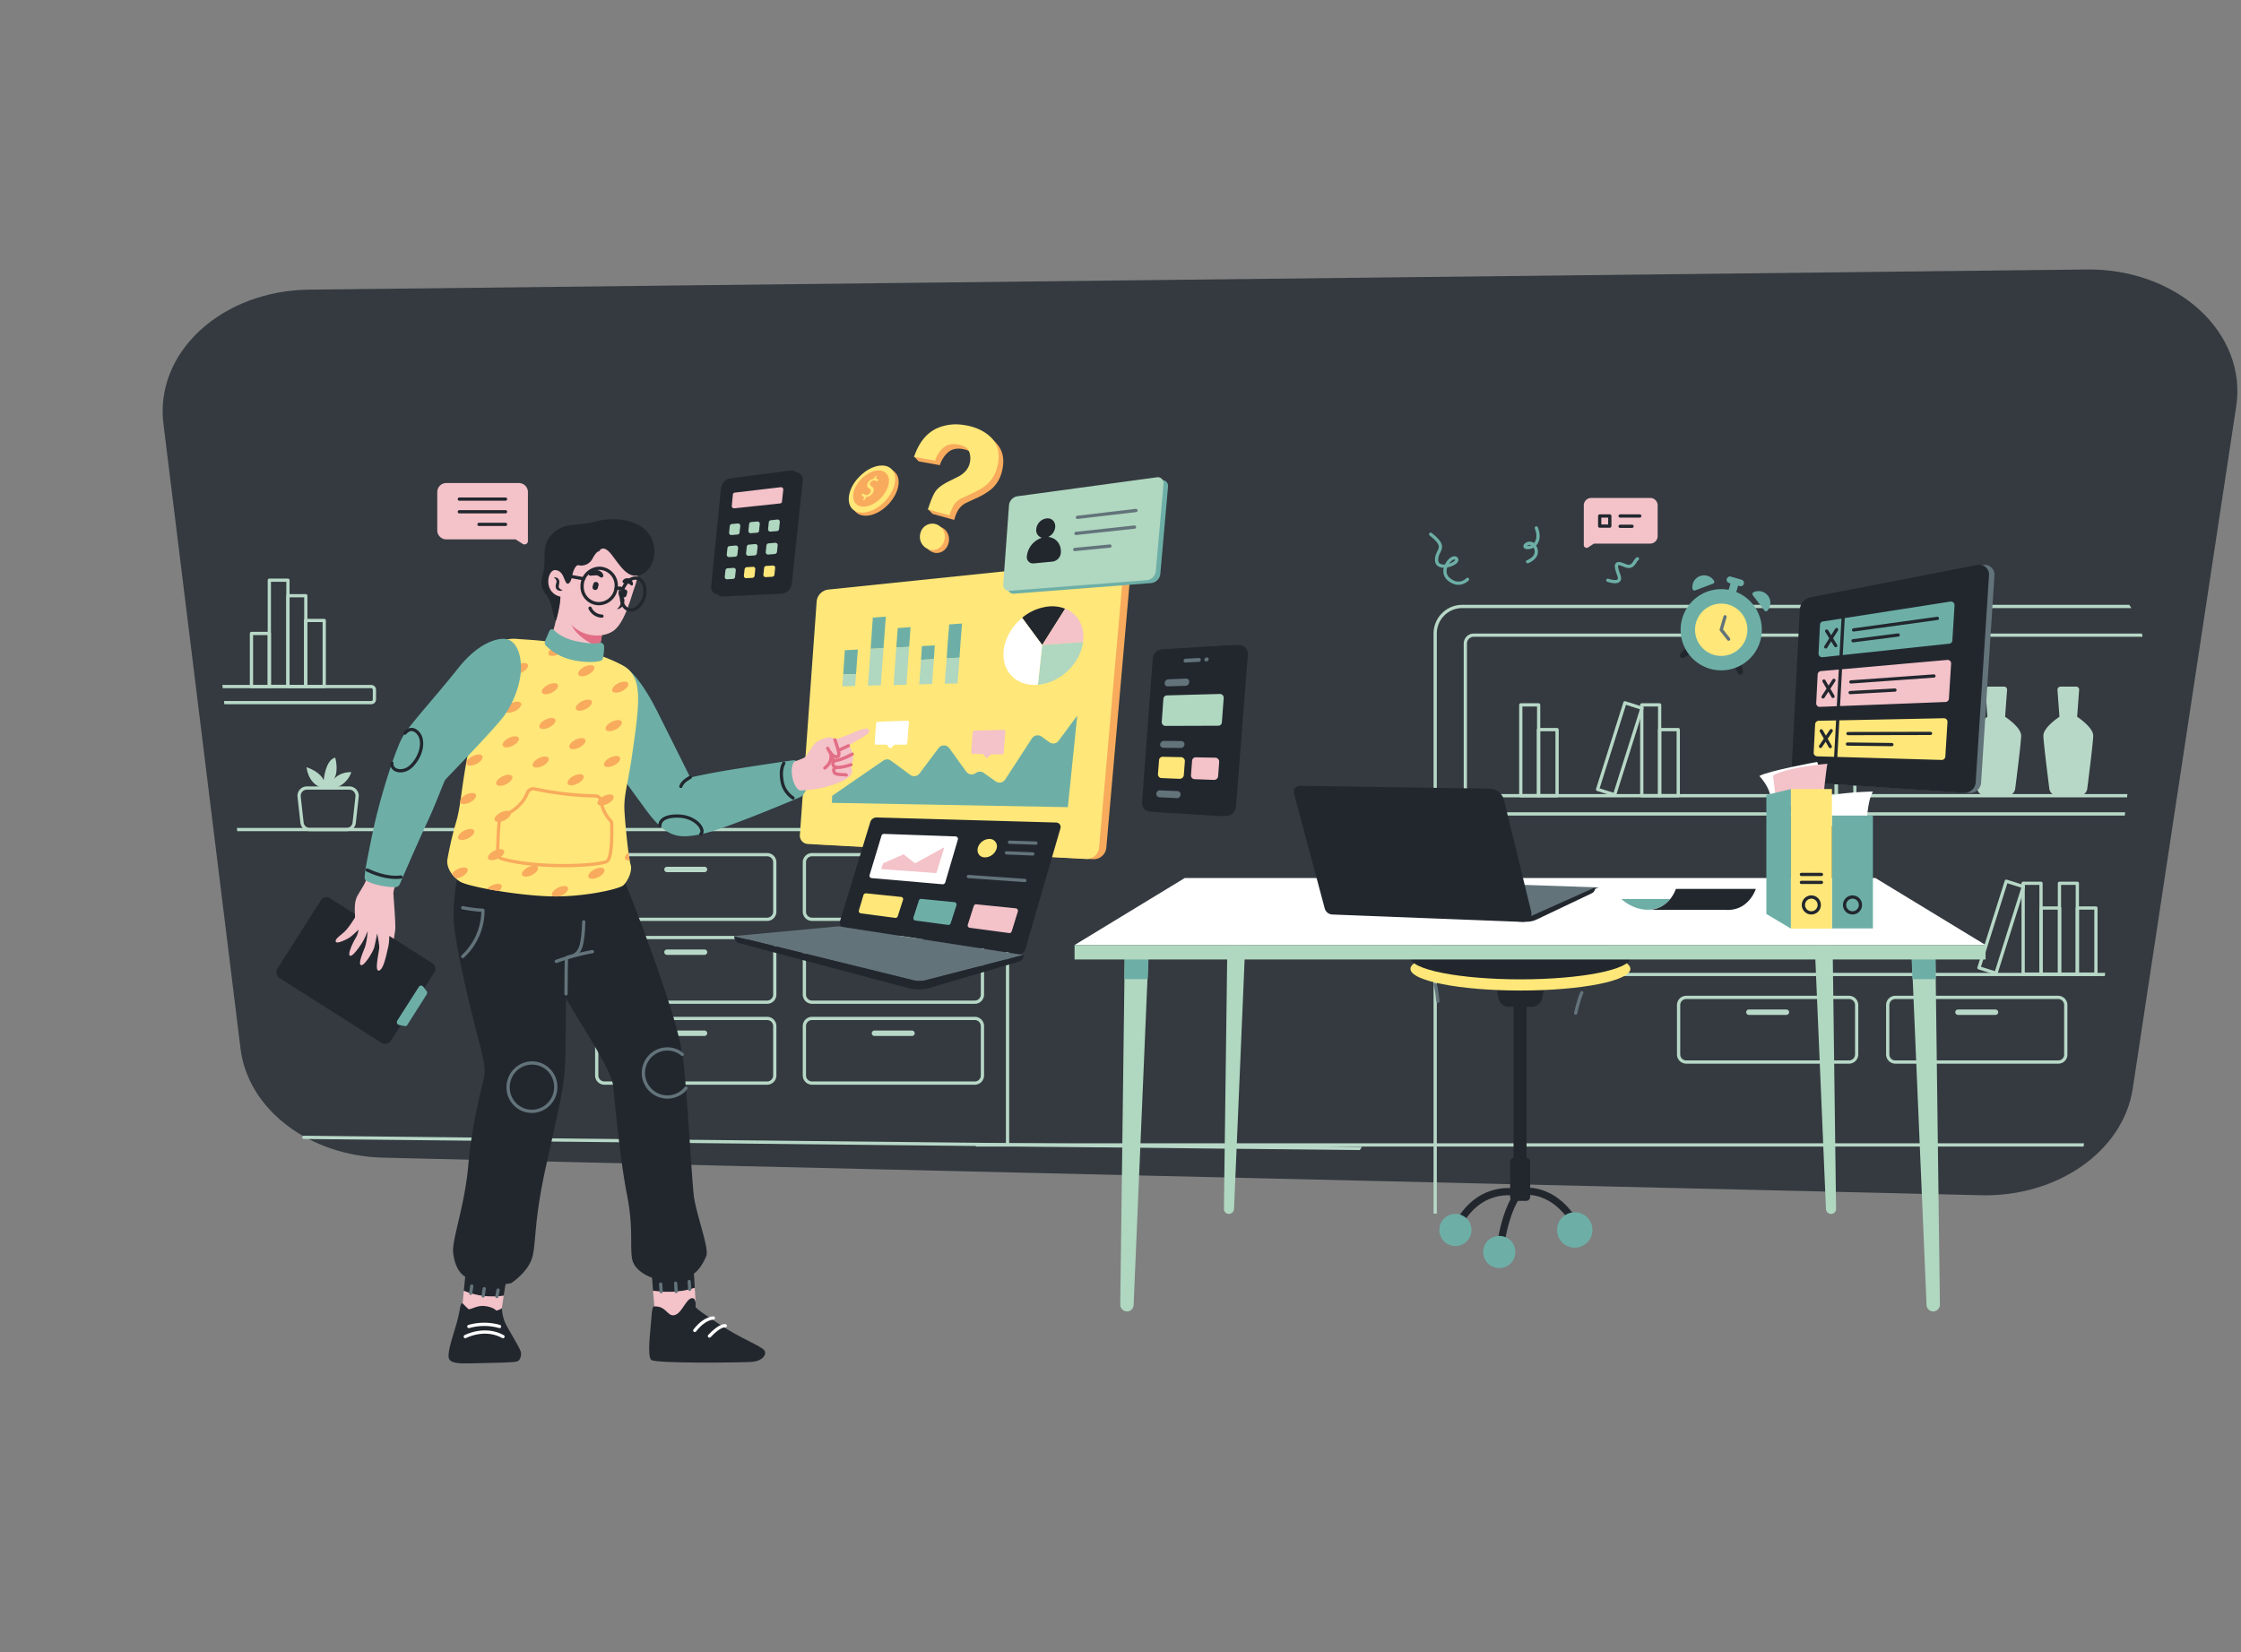 <svg xmlns="http://www.w3.org/2000/svg" xmlns:xlink="http://www.w3.org/1999/xlink" width="1241" height="915" viewBox="0 0 1241 915">
  <rect x="0" y="0" width="1241" height="915" fill="#808080" stroke="none"/>
  <defs>
    <clipPath id="clip-path">
      <path id="Path_25" data-name="Path 25" d="M766.3,546.8l-520-14.9a48.07,48.07,0,0,1-46.5-43.3l-25.1-248a48.18,48.18,0,0,1,47.2-53l578.8-8a48.21,48.21,0,0,1,48.5,54.1L815.5,504.6A48.27,48.27,0,0,1,766.3,546.8Z" fill="none"/>
    </clipPath>
    <clipPath id="clip-path-2">
      <path id="Path_100" data-name="Path 100" d="M322.9,252.6c2.2-6.5,10.6-10.4,17.4-9.8,7,.6,20.4.8,33.3,4.8,22,6.8,27.3,10.8,28.6,12,7.3,7,6.6,17.4,2.4,46.1-2.7,18.9-5,23.7-4.4,33s2.3,25.8,3.4,29.2-1.7,9.3-4.1,11.4-21.8,6.5-39.8,6.1-46.3-5.3-50.8-8.3-7.7-8.2-6.7-12.7A200.515,200.515,0,0,1,307,344c2.8-9.5,3-21.9,7.4-41.8C317.8,287.5,318.3,266.2,322.9,252.6Z" fill="none"/>
    </clipPath>
    <clipPath id="clip-path-3">
      <path id="Path_160" data-name="Path 160" d="M766.3,563.9,246.3,549a48.07,48.07,0,0,1-46.5-43.3l-25.1-248a48.18,48.18,0,0,1,47.2-53l578.8-8a48.21,48.21,0,0,1,48.5,54.1L815.5,521.7a48.27,48.27,0,0,1-49.2,42.2Z" fill="none"/>
    </clipPath>
    <clipPath id="clip-Web_1920_1">
      <rect width="1241" height="915"/>
    </clipPath>
  </defs>
  <g id="Web_1920_1" data-name="Web 1920 – 1" clip-path="url(#clip-Web_1920_1)">
    <g id="DrawKit_Vector_Illustration_Project_Manager_2_" data-name="DrawKit Vector Illustration Project Manager (2)" transform="translate(-54.353 111.003)">
      <path id="Path_1" data-name="Path 1" d="M1181.7,692.277l-884.975-20.8c-41.167-.938-75.066-26.835-79.137-60.454L174.87,264.768c-2.3-18.739,5.082-37.41,20.35-51.475s37.024-22.234,59.978-22.523L1240.244,179.6c23.7-.263,46.38,7.895,62.2,22.373s23.238,33.862,20.34,53.16l-57.353,378.224C1260.136,667.738,1223.924,693.219,1181.7,692.277Z" transform="translate(-30.048 -141.365)" fill="#343a40"/>
      <g id="Group_1" data-name="Group 1" clip-path="url(#clip-path)">
        <path id="Path_2" data-name="Path 2" d="M610.6,558.6l1.8,40.5a15,15,0,0,1-15,15H181.8a15,15,0,0,1-15-15V363.4a15,15,0,0,1,15-15H597.3a15,15,0,0,1,15,15V522.8" fill="none" stroke="#b8d8c7" stroke-linecap="round" stroke-linejoin="round" stroke-width="1.8"/>
        <path id="Path_4" data-name="Path 4" d="M259.9,278.1H170v-8.9h89.9a1.79,1.79,0,0,1,1.8,1.8v5.2a1.76,1.76,0,0,1-1.8,1.9Z" fill="none" stroke="#b8d8c7" stroke-linecap="round" stroke-linejoin="round" stroke-width="1.8"/>
        <path id="Path_5" data-name="Path 5" d="M246.2,348.4H225.9a4.32,4.32,0,0,1-4.3-3.8L220,330.2a4.33,4.33,0,0,1,4.3-4.8h23.5a4.34,4.34,0,0,1,4.3,4.8l-1.6,14.4A4.25,4.25,0,0,1,246.2,348.4Z" fill="none" stroke="#b8d8c7" stroke-linecap="round" stroke-linejoin="round" stroke-width="1.8"/>
        <path id="Path_6" data-name="Path 6" d="M233.7,325.5s-8-.8-9.6-11.6c0,0,7.2,2.1,9.5,7.2,0,0,1-11.4,6.4-12.5,0,0,2.4,8.5-1.4,12.7,0,0,2.9-4.8,10.3-4.7a13.6,13.6,0,0,1-9.2,8.8" fill="#b8d8c7"/>
        <path id="Path_9" data-name="Path 9" d="M594.2,398.1H504a4.23,4.23,0,0,1-4.2-4.2V366.5a4.23,4.23,0,0,1,4.2-4.2h90.2a4.23,4.23,0,0,1,4.2,4.2v27.4a4.23,4.23,0,0,1-4.2,4.2Z" fill="none" stroke="#b8d8c7" stroke-linecap="round" stroke-linejoin="round" stroke-width="1.8"/>
        <path id="Path_10" data-name="Path 10" d="M559.4,372H538.6a1.54,1.54,0,0,1-1.5-1.5h0a1.54,1.54,0,0,1,1.5-1.5h20.8a1.54,1.54,0,0,1,1.5,1.5h0a1.47,1.47,0,0,1-1.5,1.5Z" fill="#b8d8c7"/>
        <path id="Path_11" data-name="Path 11" d="M594.2,444H504a4.23,4.23,0,0,1-4.2-4.2V412.4a4.23,4.23,0,0,1,4.2-4.2h90.2a4.23,4.23,0,0,1,4.2,4.2v27.4a4.23,4.23,0,0,1-4.2,4.2Z" fill="none" stroke="#b8d8c7" stroke-linecap="round" stroke-linejoin="round" stroke-width="1.8"/>
        <path id="Path_12" data-name="Path 12" d="M559.4,417.8H538.6a1.54,1.54,0,0,1-1.5-1.5h0a1.54,1.54,0,0,1,1.5-1.5h20.8a1.54,1.54,0,0,1,1.5,1.5h0a1.47,1.47,0,0,1-1.5,1.5Z" fill="#b8d8c7"/>
        <path id="Path_13" data-name="Path 13" d="M479.2,398.1H389a4.23,4.23,0,0,1-4.2-4.2V366.5a4.23,4.23,0,0,1,4.2-4.2h90.2a4.23,4.23,0,0,1,4.2,4.2v27.4A4.23,4.23,0,0,1,479.2,398.1Z" fill="none" stroke="#b8d8c7" stroke-linecap="round" stroke-linejoin="round" stroke-width="1.8"/>
        <path id="Path_14" data-name="Path 14" d="M444.5,372H423.7a1.54,1.54,0,0,1-1.5-1.5h0a1.54,1.54,0,0,1,1.5-1.5h20.8a1.54,1.54,0,0,1,1.5,1.5h0a1.54,1.54,0,0,1-1.5,1.5Z" fill="#b8d8c7"/>
        <path id="Path_15" data-name="Path 15" d="M479.2,444H389a4.23,4.23,0,0,1-4.2-4.2V412.4a4.23,4.23,0,0,1,4.2-4.2h90.2a4.23,4.23,0,0,1,4.2,4.2v27.4A4.23,4.23,0,0,1,479.2,444Z" fill="none" stroke="#b8d8c7" stroke-linecap="round" stroke-linejoin="round" stroke-width="1.8"/>
        <path id="Path_16" data-name="Path 16" d="M444.5,417.8H423.7a1.54,1.54,0,0,1-1.5-1.5h0a1.54,1.54,0,0,1,1.5-1.5h20.8a1.54,1.54,0,0,1,1.5,1.5h0a1.54,1.54,0,0,1-1.5,1.5Z" fill="#b8d8c7"/>
        <path id="Path_17" data-name="Path 17" d="M594.2,488.8H504a4.23,4.23,0,0,1-4.2-4.2V457.2A4.23,4.23,0,0,1,504,453h90.2a4.23,4.23,0,0,1,4.2,4.2v27.4a4.23,4.23,0,0,1-4.2,4.2Z" fill="none" stroke="#b8d8c7" stroke-linecap="round" stroke-linejoin="round" stroke-width="1.8"/>
        <path id="Path_18" data-name="Path 18" d="M559.4,462.7H538.6a1.54,1.54,0,0,1-1.5-1.5h0a1.54,1.54,0,0,1,1.5-1.5h20.8a1.54,1.54,0,0,1,1.5,1.5h0a1.47,1.47,0,0,1-1.5,1.5Z" fill="#b8d8c7"/>
        <path id="Path_19" data-name="Path 19" d="M479.2,488.8H389a4.23,4.23,0,0,1-4.2-4.2V457.2A4.23,4.23,0,0,1,389,453h90.2a4.23,4.23,0,0,1,4.2,4.2v27.4A4.23,4.23,0,0,1,479.2,488.8Z" fill="none" stroke="#b8d8c7" stroke-linecap="round" stroke-linejoin="round" stroke-width="1.8"/>
        <path id="Path_20" data-name="Path 20" d="M444.5,462.7H423.7a1.54,1.54,0,0,1-1.5-1.5h0a1.54,1.54,0,0,1,1.5-1.5h20.8a1.54,1.54,0,0,1,1.5,1.5h0a1.54,1.54,0,0,1-1.5,1.5Z" fill="#b8d8c7"/>
        <rect id="Rectangle_3" data-name="Rectangle 3" width="9.9" height="50.3" transform="translate(213.8 218.9)" fill="none" stroke="#b8d8c7" stroke-linecap="round" stroke-linejoin="round" stroke-width="1.8"/>
        <rect id="Rectangle_4" data-name="Rectangle 4" width="10.3" height="36.6" transform="translate(223.6 232.6)" fill="none" stroke="#b8d8c7" stroke-linecap="round" stroke-linejoin="round" stroke-width="1.8"/>
        <rect id="Rectangle_5" data-name="Rectangle 5" width="9.9" height="29.4" transform="translate(193.6 239.8)" fill="none" stroke="#b8d8c7" stroke-linecap="round" stroke-linejoin="round" stroke-width="1.8"/>
        <rect id="Rectangle_6" data-name="Rectangle 6" width="10.3" height="58.8" transform="translate(203.5 210.3)" fill="none" stroke="#b8d8c7" stroke-linecap="round" stroke-linejoin="round" stroke-width="1.8"/>
        <path id="Path_325" data-name="Path 325" d="M42.219.754,703,7.7" transform="translate(180.4 518.1)" fill="none" stroke="#b8d8c7" stroke-linecap="round" stroke-width="1.8"/>
      </g>
      <path id="Path_26" data-name="Path 26" d="M550.5,162.2c-3.9,8.3-12.9,13.8-19.2,12.1-5.5-1.5-6.5-8-3-14.5,3.4-6.2,10.2-11.2,16.1-11.3C550.9,148.3,554.1,154.3,550.5,162.2Z" fill="#f8ab5d"/>
      <path id="Path_27" data-name="Path 27" d="M548.6,160.5c-3.9,8.3-12.9,13.8-19.2,12.1-5.5-1.5-6.5-8-3-14.5,3.4-6.2,10.2-11.2,16.1-11.3C549,146.6,552.2,152.6,548.6,160.5Z" fill="#ffe779"/>
      <path id="Path_28" data-name="Path 28" d="M545.4,160.1c-2.9,6.2-9.7,10.4-14.5,9.3-4.3-1-5.3-6-2.6-11.1,2.6-4.9,8.1-8.8,12.6-8.8C546,149.6,548.2,154.2,545.4,160.1Z" fill="#f8ab5d"/>
      <path id="Path_29" data-name="Path 29" d="M532.4,165.4l.4-.7c.1-.3.1-.5-.1-.6a1.77,1.77,0,0,1-1.1-.7c-.1-.1-.1-.4.1-.7l.1-.1c.2-.3.6-.4.7-.2a2.33,2.33,0,0,0,1.3.7,2.36,2.36,0,0,0,2.5-1.4,1.55,1.55,0,0,0-.6-2.2,2.05,2.05,0,0,1-.8-3,4.13,4.13,0,0,1,3-2.3c.2,0,.4-.2.6-.5l.4-.7a.75.75,0,0,1,.7-.5h0c.2,0,.3.2.2.5l-.3.6c-.1.3-.1.5.2.5a1.88,1.88,0,0,1,.9.4c.2.1.1.4-.1.7l-.1.1c-.2.3-.6.4-.7.2a1.9,1.9,0,0,0-1.2-.4,2.27,2.27,0,0,0-2.2,1.3c-.4.8-.1,1.3.8,2a2.26,2.26,0,0,1,.7,3.3,4.45,4.45,0,0,1-3.4,2.5.74.74,0,0,0-.6.5l-.4.8a.87.87,0,0,1-.7.5h0C532.3,166,532.2,165.7,532.4,165.4Z" fill="#ffe779"/>
      <path id="Path_30" data-name="Path 30" d="M732.8,340.9,694,338.5a4.83,4.83,0,0,1-4.5-5.2l5.9-79.6a5.58,5.58,0,0,1,5.2-5.1l39.7-2.4a4.86,4.86,0,0,1,5.1,5.2l-6.6,84.4a5.71,5.71,0,0,1-6,5.1Z" fill="#22272e"/>
      <path id="Path_31" data-name="Path 31" d="M730.1,340.9l-38.8-2.4a4.83,4.83,0,0,1-4.5-5.2l5.9-79.6a5.58,5.58,0,0,1,5.2-5.1l39.7-2.4a4.86,4.86,0,0,1,5.1,5.2l-6.6,84.4a5.71,5.71,0,0,1-6,5.1Z" fill="#22272e"/>
      <path id="Path_32" data-name="Path 32" d="M718.2,255.5l-7.4.4a.94.94,0,0,1-1-1h0a1.11,1.11,0,0,1,1.1-1.1l7.4-.4a.94.94,0,0,1,1,1h0A1.11,1.11,0,0,1,718.2,255.5Z" fill="#63737a"/>
      <path id="Path_33" data-name="Path 33" d="M722.5,255.3h-.2a.94.94,0,0,1-1-1h0a1.38,1.38,0,0,1,1.2-1.2h.2a.94.94,0,0,1,1,1h0a1.38,1.38,0,0,1-1.2,1.2Z" fill="#63737a"/>
      <path id="Path_34" data-name="Path 34" d="M710.9,268.8l-9.9.3a1.69,1.69,0,0,1-1.7-1.9h0a2.24,2.24,0,0,1,2-2l9.9-.4a1.69,1.69,0,0,1,1.7,1.9h0a2.16,2.16,0,0,1-2,2.1Z" fill="#63737a"/>
      <path id="Path_35" data-name="Path 35" d="M708.3,303.2l-9.8-.1a1.8,1.8,0,0,1-1.7-1.9h0a2.14,2.14,0,0,1,2-1.9l9.8.1a1.74,1.74,0,0,1,1.7,1.9h0a2.05,2.05,0,0,1-2,1.9Z" fill="#63737a"/>
      <path id="Path_36" data-name="Path 36" d="M706.2,331l-9.8-.5a1.83,1.83,0,0,1-1.7-2h0a1.88,1.88,0,0,1,1.9-1.8l9.8.4a1.77,1.77,0,0,1,1.7,2h0a1.9,1.9,0,0,1-1.9,1.9Z" fill="#63737a"/>
      <path id="Path_37" data-name="Path 37" d="M729,290.9l-29.2.1a2.1,2.1,0,0,1-2.1-2.3l.9-12.7a2.05,2.05,0,0,1,2-1.9l29.3-.8a2.1,2.1,0,0,1,2.1,2.3l-1,13.3A2,2,0,0,1,729,290.9Z" fill="#b0d7c0"/>
      <path id="Path_38" data-name="Path 38" d="M707.6,320.3l-10-.4a2.08,2.08,0,0,1-2-2.3l.6-7.6a2,2,0,0,1,2.1-1.9l10.1.2a2.22,2.22,0,0,1,2.1,2.3l-.6,7.8A2.28,2.28,0,0,1,707.6,320.3Z" fill="#ffe779"/>
      <path id="Path_39" data-name="Path 39" d="M726.6,320.9l-10.7-.4a2.08,2.08,0,0,1-2-2.3l.6-7.9a2,2,0,0,1,2.1-1.9l10.8.2a2.22,2.22,0,0,1,2.1,2.3l-.6,8.1a2.26,2.26,0,0,1-2.3,1.9Z" fill="#f4c2c9"/>
      <path id="Path_40" data-name="Path 40" d="M487.2,217.8l-32.5,1.5a4,4,0,0,1-4.1-4.7l5.4-54a6.38,6.38,0,0,1,5.2-5.6l33.1-4.3c2.9-.4,4.9,1.7,4.6,4.6l-6.1,57.1a6.18,6.18,0,0,1-5.6,5.4Z" fill="#22272e"/>
      <path id="Path_41" data-name="Path 41" d="M484.8,216.7l-32.5,1.5a4,4,0,0,1-4.1-4.7l5.4-54a6.38,6.38,0,0,1,5.2-5.6l33.1-4.3c2.9-.4,4.9,1.7,4.6,4.6l-6.1,57.1a6.08,6.08,0,0,1-5.6,5.4Z" fill="#22272e"/>
      <path id="Path_42" data-name="Path 42" d="M486.3,167.8,461,170.5a1.27,1.27,0,0,1-1.4-1.4l.6-6.2a1.18,1.18,0,0,1,1.1-1.1l25.4-3a1.27,1.27,0,0,1,1.4,1.4l-.7,6.5A1.11,1.11,0,0,1,486.3,167.8Z" fill="#f4c2c9"/>
      <path id="Path_43" data-name="Path 43" d="M462.8,185l-3.3.3a1.27,1.27,0,0,1-1.4-1.4l.4-3.6a1.18,1.18,0,0,1,1.1-1.1l3.3-.3a1.27,1.27,0,0,1,1.4,1.4l-.4,3.6a1.18,1.18,0,0,1-1.1,1.1Z" fill="#b0d7c0"/>
      <path id="Path_44" data-name="Path 44" d="M484.7,183.1l-3.6.3a1.27,1.27,0,0,1-1.4-1.4l.4-3.8a1.18,1.18,0,0,1,1.1-1.1l3.6-.4a1.27,1.27,0,0,1,1.4,1.4l-.4,3.8a1.28,1.28,0,0,1-1.1,1.2Z" fill="#b0d7c0"/>
      <path id="Path_45" data-name="Path 45" d="M473.6,184l-3.4.3a1.27,1.27,0,0,1-1.4-1.4l.4-3.7a1.18,1.18,0,0,1,1.1-1.1l3.4-.3a1.27,1.27,0,0,1,1.4,1.4l-.4,3.7A1.11,1.11,0,0,1,473.6,184Z" fill="#b0d7c0"/>
      <path id="Path_46" data-name="Path 46" d="M461.5,197.3l-3.3.2a1.31,1.31,0,0,1-1.4-1.4l.4-3.6a1.28,1.28,0,0,1,1.2-1.1l3.3-.3a1.27,1.27,0,0,1,1.4,1.4l-.4,3.6a1.29,1.29,0,0,1-1.2,1.2Z" fill="#b0d7c0"/>
      <path id="Path_47" data-name="Path 47" d="M483.4,195.8l-3.6.3a1.31,1.31,0,0,1-1.4-1.4l.4-3.7a1.28,1.28,0,0,1,1.2-1.1l3.6-.3A1.27,1.27,0,0,1,485,191l-.4,3.8A1.57,1.57,0,0,1,483.4,195.8Z" fill="#b0d7c0"/>
      <path id="Path_48" data-name="Path 48" d="M472.3,196.6l-3.4.2a1.31,1.31,0,0,1-1.4-1.4l.4-3.7a1.28,1.28,0,0,1,1.2-1.1l3.4-.3a1.27,1.27,0,0,1,1.4,1.4l-.4,3.7a1.49,1.49,0,0,1-1.2,1.2Z" fill="#b0d7c0"/>
      <path id="Path_49" data-name="Path 49" d="M460.2,209.6l-3.2.2a1.24,1.24,0,0,1-1.3-1.4l.4-3.6a1.28,1.28,0,0,1,1.2-1.1l3.2-.2a1.19,1.19,0,0,1,1.3,1.4l-.4,3.6a1.2,1.2,0,0,1-1.2,1.1Z" fill="#b0d7c0"/>
      <path id="Path_50" data-name="Path 50" d="M482,208.4l-3.6.2a1.24,1.24,0,0,1-1.3-1.4l.4-3.7a1.28,1.28,0,0,1,1.2-1.1l3.6-.2a1.19,1.19,0,0,1,1.3,1.4l-.4,3.8a1.29,1.29,0,0,1-1.2,1Z" fill="#ffe779"/>
      <path id="Path_51" data-name="Path 51" d="M471,209l-3.4.2a1.24,1.24,0,0,1-1.3-1.4l.4-3.6a1.28,1.28,0,0,1,1.2-1.1l3.4-.2a1.19,1.19,0,0,1,1.3,1.4l-.4,3.7a1.29,1.29,0,0,1-1.2,1Z" fill="#ffe779"/>
      <path id="Path_52" data-name="Path 52" d="M518.7,217.2,675.3,201a4.65,4.65,0,0,1,5.1,5L667,358.4a7,7,0,0,1-7.3,6.4l-152.1-8.2a4.68,4.68,0,0,1-4.4-4.9l9.2-127.9A7.15,7.15,0,0,1,518.7,217.2Z" fill="#f8ab5d"/>
      <path id="Path_53" data-name="Path 53" d="M513,215.5l158.4-16.4a4.63,4.63,0,0,1,5.1,5.1L663,358.3a6.93,6.93,0,0,1-7.4,6.4l-153.9-8.3a4.64,4.64,0,0,1-4.4-5L506.6,222A7.33,7.33,0,0,1,513,215.5Z" fill="#ffe779"/>
      <path id="Path_54" data-name="Path 54" d="M529.4,248.7l-7.2.4-.9,13.4,7.1-.2Z" fill="#6dafa7"/>
      <path id="Path_55" data-name="Path 55" d="M521.3,262.5l-.5,6.6,7.1-.2.5-6.6Z" fill="#b0d7c0"/>
      <path id="Path_56" data-name="Path 56" d="M544.9,230.5l-7.2.5-1.2,17.3,7.1-.3Z" fill="#6dafa7"/>
      <path id="Path_57" data-name="Path 57" d="M536.5,248.3,535,268.7l7.1-.2,1.5-20.5Z" fill="#b0d7c0"/>
      <path id="Path_58" data-name="Path 58" d="M551.5,236.8l-.8,10.8,7.1-.4.8-10.9Z" fill="#6dafa7"/>
      <path id="Path_59" data-name="Path 59" d="M550.7,247.6l-1.5,20.8,7.1-.2,1.5-21Z" fill="#b0d7c0"/>
      <path id="Path_60" data-name="Path 60" d="M572,246.4l-7.1.4-.5,7.6,7.1-.4Z" fill="#6dafa7"/>
      <path id="Path_61" data-name="Path 61" d="M564.4,254.4l-1,13.6,7.1-.2,1-13.8Z" fill="#b0d7c0"/>
      <path id="Path_62" data-name="Path 62" d="M587.1,234.3l-.9,11.4-.5,7.5-7.1.4.5-7.6.9-11.2Z" fill="#6dafa7"/>
      <path id="Path_63" data-name="Path 63" d="M578.6,253.6l-1.1,14,7.1-.1,1.1-14.3Z" fill="#b0d7c0"/>
      <path id="Path_64" data-name="Path 64" d="M644.2,226.1l-12.7,20.1-11.1-15.1a27.35,27.35,0,0,1,15.2-6.3,19.74,19.74,0,0,1,8.6,1.3Z" fill="#22272e"/>
      <path id="Path_65" data-name="Path 65" d="M654.1,244.6l-22.6,1.6,12.7-20.1C651.2,228.9,655.3,235.9,654.1,244.6Z" fill="#f4c2c9"/>
      <path id="Path_66" data-name="Path 66" d="M654.1,244.6c0,.3-.1.6-.1.9-2.1,11.9-13.2,21.8-24.9,22.7l2.4-22Z" fill="#b0d7c0"/>
      <path id="Path_67" data-name="Path 67" d="M631.5,246.2l-2.4,22a12.1,12.1,0,0,1-1.9.1c-11.9,0-19.2-9.7-16.7-21.4a28.35,28.35,0,0,1,9.9-15.7Z" fill="#fff"/>
      <path id="Path_68" data-name="Path 68" d="M650.9,285.3,645.7,336,515,333.6l.2-3.9,28.3-19.5a3.6,3.6,0,0,1,4.3.1l10.6,7.8a3.7,3.7,0,0,0,5.2-.8l10.5-14a3.7,3.7,0,0,1,6,.1l9.3,12.9a3.72,3.72,0,0,0,5.3.8h0a3.76,3.76,0,0,1,4.4-.1l6.6,4.7a3.76,3.76,0,0,0,5.3-1l14.8-22.8a3.76,3.76,0,0,1,5.3-1l4.3,3.1a3.69,3.69,0,0,0,5.2-.8Z" fill="#6dafa7"/>
      <path id="Path_69" data-name="Path 69" d="M555.8,301.4h-5.7a.91.91,0,0,0-.7.3l-1.3,1.3a1,1,0,0,1-1.4,0l-1-1.3a.91.91,0,0,0-.7-.3h-5.5a.77.77,0,0,1-.8-.9l.8-10.8a1.08,1.08,0,0,1,1-1l16.3-.6a.9.9,0,0,1,.9.9l-.9,11.3a1,1,0,0,1-1,1.1Z" fill="#fff"/>
      <path id="Path_70" data-name="Path 70" d="M609.2,306.8l-5.7-.1a.91.91,0,0,0-.7.3l-1.3,1.3a.9.9,0,0,1-1.4-.1l-1-1.3a.91.91,0,0,0-.7-.3l-5.4-.1c-.5,0-.8-.4-.8-1l.8-10.9a1.07,1.07,0,0,1,.9-1l16.3-.4a.92.92,0,0,1,.9,1l-.9,11.6a.94.94,0,0,1-1,1Z" fill="#f4c2c9"/>
      <path id="Path_71" data-name="Path 71" d="M335.3,595.3c-.4,1.3-1.3,6.5-2,11.3a41.739,41.739,0,0,1-22.1-2.7c.5-5,1-10.2,1-10.2C312.2,590.9,336.1,592.9,335.3,595.3Z" fill="#22272e"/>
      <path id="Path_72" data-name="Path 72" d="M333.3,606.5c-.6,4.2-1.2,7.9-1.2,7.9s-2.7,6.3-9.5,6.3-12.3-5.7-12.2-8.1c.1-1.1.4-4.9.8-8.8A41.48,41.48,0,0,0,333.3,606.5Z" fill="#f4c2c9"/>
      <path id="Path_73" data-name="Path 73" d="M310.5,610.7a42.123,42.123,0,0,0,3.1,3.1c1.1,1,4.5-2.1,9.3-1.5s6.3,2.5,6.3,2.5a8.54,8.54,0,0,0,3.1-1.3,22.58,22.58,0,0,0,1.5,7.3c1.5,3.9,9.1,15.3,9.1,17.5s-.5,3.9-2.1,4.6-12.2.8-21.1,1-15.8.7-16.8-2.8,3.1-14.4,4.8-21.1S309.1,610.8,310.5,610.7Z" fill="#22272e"/>
      <path id="Path_74" data-name="Path 74" d="M312,629.2s10.7-5.7,20.9,0" fill="none" stroke="#fff" stroke-linecap="round" stroke-linejoin="round" stroke-width="1.8"/>
      <path id="Path_75" data-name="Path 75" d="M314,623.6a31.1,31.1,0,0,1,17,0" fill="none" stroke="#fff" stroke-linecap="round" stroke-linejoin="round" stroke-width="1.8"/>
      <path id="Path_76" data-name="Path 76" d="M439.1,602.2c-11.4,3.9-23.2,1.5-23.1,1.6-.4-5.6-.9-11.5-.9-11.5,1.5-3.5,23-5.1,23.2-3.6C438.3,589.5,438.7,596.1,439.1,602.2Z" fill="#22272e"/>
      <path id="Path_77" data-name="Path 77" d="M439.7,612.8s-1.5,4.7-8,7.1-14.8-4.1-14.9-6c-.1-.8-.4-5.4-.8-10.1,0-.1,11.7,2.3,23.1-1.6C439.4,607.7,439.7,612.8,439.7,612.8Z" fill="#f4c2c9"/>
      <path id="Path_78" data-name="Path 78" d="M416.6,612.5c-.7,0-1.2,1-1.6,7.3s-2.4,20.2,0,22.3,50.3,1.5,55.8,1.1,8.5-4,6.8-6.4S464.1,630,453.7,623s-12.9-8.5-14.1-10.2c0,0,.6-5.7-2.5-4.8s-5.2,8.3-9.2,9.3S423.4,612.1,416.6,612.5Z" fill="#22272e"/>
      <path id="Path_79" data-name="Path 79" d="M456,623.2s-2.7-.8-8.8,5.7" fill="none" stroke="#fff" stroke-linecap="round" stroke-linejoin="round" stroke-width="1.8"/>
      <path id="Path_80" data-name="Path 80" d="M449.4,618.9s-4.8-.2-10.3,6.9" fill="none" stroke="#fff" stroke-linecap="round" stroke-linejoin="round" stroke-width="1.8"/>
      <line id="Line_2" data-name="Line 2" y1="4" x2="0.6" transform="translate(315 601.2)" fill="none" stroke="#63737a" stroke-linecap="round" stroke-linejoin="round" stroke-width="1.8"/>
      <line id="Line_3" data-name="Line 3" y1="4" x2="0.6" transform="translate(321.9 602.7)" fill="none" stroke="#63737a" stroke-linecap="round" stroke-linejoin="round" stroke-width="1.8"/>
      <line id="Line_4" data-name="Line 4" y1="3.6" x2="0.7" transform="translate(329.5 603.4)" fill="none" stroke="#63737a" stroke-linecap="round" stroke-linejoin="round" stroke-width="1.8"/>
      <line id="Line_5" data-name="Line 5" x1="0.3" y1="4.2" transform="translate(420.2 600.1)" fill="none" stroke="#63737a" stroke-linecap="round" stroke-linejoin="round" stroke-width="1.8"/>
      <line id="Line_6" data-name="Line 6" x1="0.3" y1="4.6" transform="translate(428.5 599.6)" fill="none" stroke="#63737a" stroke-linecap="round" stroke-linejoin="round" stroke-width="1.8"/>
      <line id="Line_7" data-name="Line 7" x1="0.3" y1="4.3" transform="translate(436 598.7)" fill="none" stroke="#63737a" stroke-linecap="round" stroke-linejoin="round" stroke-width="1.8"/>
      <path id="Path_81" data-name="Path 81" d="M308.3,371.4a124.2,124.2,0,0,0-2.8,24c-.3,13.7,10.4,56.6,14.3,71.1s3.1,16.8,2.5,19.6-6.6,25-8.6,48-9.2,41.5-8.4,48.6c1.1,9.6,5.2,12.4,6.9,13.5s15.7,5.6,25.2,3.4c0,0,10.1-6.4,12-15.4s.8-19.9,7.3-49.3,9.5-41.5,10.4-53.2c.5-7,.6-27,.7-42.3.1-10.4.1-18.7.2-19.5.3-2,5.2.3,7.8-6.1,1.1-2.9,1.7-8.4,1.8-14.3.2-7.5-.3-15.7-1.3-20.2C374.7,371,309.9,362.6,308.3,371.4Z" fill="#22272e"/>
      <path id="Path_82" data-name="Path 82" d="M445.5,584.5c-1.7,4.2-4.8,9-7.6,10.1s-15.4,2.8-21.8,2.2c0,0-10.7-3.1-11.8-11.2s.8-17.1-2.8-35.3-6.7-50.4-7.6-59.9-20.5-37.8-29.7-54.9-19.1-48.4-10.9-55.7,37.5-10.6,46.2-4.7c0,0,10.1,24.6,20.2,54,9.3,27,11.2,36.1,12.5,43.9a15.511,15.511,0,0,0,.4,2.1c.4,2.4.9,8.6,1.6,16.6,1.6,20.3,3.5,51.8,4.3,59C439.6,560.7,447.2,580.3,445.5,584.5Z" fill="#22272e"/>
      <path id="Path_83" data-name="Path 83" d="M362.4,421.4a126.223,126.223,0,0,1,20-5.4" fill="none" stroke="#63737a" stroke-linecap="round" stroke-linejoin="round" stroke-width="1.8"/>
      <ellipse id="Ellipse_1" data-name="Ellipse 1" cx="13.4" cy="13.2" rx="13.4" ry="13.2" transform="translate(333.311 501.543) rotate(-78.465)" fill="none" stroke="#63737a" stroke-linecap="round" stroke-linejoin="round" stroke-width="1.8"/>
      <path id="Path_84" data-name="Path 84" d="M434.2,491.6a13,13,0,0,1-10.2,4.9,13.3,13.3,0,1,1-.1-26.6,13,13,0,0,1,8.3,3" fill="none" stroke="#63737a" stroke-linecap="round" stroke-linejoin="round" stroke-width="1.8"/>
      <path id="Path_85" data-name="Path 85" d="M310.6,418.7a34.72,34.72,0,0,0,11.2-25.6,82.883,82.883,0,0,1-11.2-1.4" fill="none" stroke="#63737a" stroke-linecap="round" stroke-linejoin="round" stroke-width="1.8"/>
      <path id="Path_86" data-name="Path 86" d="M367.8,439.4c.1-10.4.1-18.7.2-19.5.3-2,5.2.3,7.8-6.1,1.1-2.9,1.7-8.4,1.8-14.3" fill="none" stroke="#63737a" stroke-linecap="round" stroke-linejoin="round" stroke-width="1.8"/>
      <path id="Path_87" data-name="Path 87" d="M397.3,256.9s8.2.4,21.4,26.8,17.9,35.9,17.9,35.9,8.7-2.1,22.9-4.4,34.2-5.2,34.2-5.2,5.4.1,7.7,7.8a12.16,12.16,0,0,1-2.4,11.4,4.5,4.5,0,0,1-1.9,1.4c-6.1,2.6-41.7,17.6-53.8,20.2-13.3,2.8-19.8,2.4-31.6-13.8s-21.1-28.8-25.4-35.3C382,294.9,378.9,257.9,397.3,256.9Z" fill="#6dafa7"/>
      <path id="Path_88" data-name="Path 88" d="M419.8,346.2s-.7-5.3,9.6-5.3,15.6,7.7,13.1,9.9" fill="none" stroke="#22272e" stroke-linecap="round" stroke-linejoin="round" stroke-width="1.8"/>
      <path id="Path_89" data-name="Path 89" d="M436.6,319.5s-4.3,2-5.2,5" fill="none" stroke="#22272e" stroke-linecap="round" stroke-linejoin="round" stroke-width="1.8"/>
      <path id="Path_90" data-name="Path 90" d="M494.2,310.8s4.4-1.6,5.5-2.2,3.5-4.8,5.5-7.4,7.7-4.1,9.3-3.8a3.28,3.28,0,0,1,2.2,1.3s5-1.8,8.4-3.2,9.7-4.5,10.6-2c.5,1.5-3.4,3.7-6.1,5.2-3.3,1.9-5.5,3.3-5.5,3.3a4.19,4.19,0,0,1,2,2.9c.4,2.1,1.5,4.4-.5,7.6-.6.9,1.7,3.4-.1,5.7-3.1,3.7-10.6,5.6-14.6,6.8s-13.4,1.8-13.4,1.8-3-.7-4.3-7.2S494.2,310.8,494.2,310.8Z" fill="#f4c2c9"/>
      <path id="Path_91" data-name="Path 91" d="M516.7,298.7s.7,1.8,1.5,4.5,1.4,4.8-.7,4.9-4-3.1-4.8-4.7" fill="none" stroke="#e26e85" stroke-linecap="round" stroke-linejoin="round" stroke-width="1.8"/>
      <path id="Path_92" data-name="Path 92" d="M514.1,305.7s2.3,4.6-3,8.6" fill="none" stroke="#e26e85" stroke-linecap="round" stroke-linejoin="round" stroke-width="1.8"/>
      <line id="Line_8" data-name="Line 8" x1="5.6" y2="2.6" transform="translate(518.6 302)" fill="none" stroke="#e26e85" stroke-linecap="round" stroke-linejoin="round" stroke-width="1.8"/>
      <path id="Path_93" data-name="Path 93" d="M515.8,307.5s-1,1.6,0,2.5,6.5-1.1,10.5-3.4" fill="none" stroke="#e26e85" stroke-linecap="round" stroke-linejoin="round" stroke-width="1.8"/>
      <path id="Path_94" data-name="Path 94" d="M516.7,310.2a2.06,2.06,0,0,0-.9,2.7c.8,1.8,5.1,1.1,9.8-.4" fill="none" stroke="#e26e85" stroke-linecap="round" stroke-linejoin="round" stroke-width="1.8"/>
      <path id="Path_95" data-name="Path 95" d="M517.6,314s-2.5.3-1.2,2.8c.8,1.5,5.6,1,6.6,1.4" fill="none" stroke="#e26e85" stroke-linecap="round" stroke-linejoin="round" stroke-width="1.8"/>
      <path id="Path_96" data-name="Path 96" d="M488.4,311.7c-.8,1.4-1.8,4.1-1.1,8.9a13.89,13.89,0,0,0,6.2,10.3" fill="none" stroke="#22272e" stroke-linecap="round" stroke-linejoin="round" stroke-width="1.8"/>
      <path id="Path_97" data-name="Path 97" d="M364.9,220.3s-3.2,16.1-5,20.5,8,11.3,17.8,11.7,8.8-5.3,8.8-5.3l2.9-16C389.4,231.3,368.4,216.6,364.9,220.3Z" fill="#f4c2c9"/>
      <path id="Path_98" data-name="Path 98" d="M369.3,225.1c-1.4,12.2,7.4,18.1,17.2,22.7v-.6l1.6-8.5C380.8,236.3,374.4,231.1,369.3,225.1Z" fill="#e26e85"/>
      <path id="Path_99" data-name="Path 99" d="M322.9,252.6c2.2-6.5,10.6-10.4,17.4-9.8,7,.6,20.4.8,33.3,4.8,22,6.8,27.3,10.8,28.6,12,7.3,7,6.6,17.4,2.4,46.1-2.7,18.9-5,23.7-4.4,33s2.3,25.8,3.4,29.2-1.7,9.3-4.1,11.4-21.8,6.5-39.8,6.1-46.3-5.3-50.8-8.3-7.7-8.2-6.7-12.7A200.515,200.515,0,0,1,307,344c2.8-9.5,3-21.9,7.4-41.8C317.8,287.5,318.3,266.2,322.9,252.6Z" fill="#ffe779"/>
      <g id="Group_2" data-name="Group 2" clip-path="url(#clip-path-2)">
        <ellipse id="Ellipse_2" data-name="Ellipse 2" cx="4.9" cy="2.4" rx="4.9" ry="2.4" transform="matrix(0.894, -0.447, 0.447, 0.894, 397.358, 229.048)" fill="#f8ab5d"/>
        <ellipse id="Ellipse_3" data-name="Ellipse 3" cx="4.9" cy="2.4" rx="4.9" ry="2.4" transform="matrix(0.894, -0.447, 0.447, 0.894, 413.855, 240.269)" fill="#f8ab5d"/>
        <ellipse id="Ellipse_4" data-name="Ellipse 4" cx="4.9" cy="2.4" rx="4.9" ry="2.4" transform="matrix(0.894, -0.447, 0.447, 0.894, 377.16, 239.172)" fill="#f8ab5d"/>
        <ellipse id="Ellipse_5" data-name="Ellipse 5" cx="4.9" cy="2.4" rx="4.9" ry="2.4" transform="matrix(0.894, -0.447, 0.447, 0.894, 393.749, 250.348)" fill="#f8ab5d"/>
        <ellipse id="Ellipse_6" data-name="Ellipse 6" cx="4.9" cy="2.4" rx="4.9" ry="2.4" transform="matrix(0.894, -0.447, 0.447, 0.894, 412.554, 259.454)" fill="#f8ab5d"/>
        <ellipse id="Ellipse_7" data-name="Ellipse 7" cx="4.9" cy="2.4" rx="4.9" ry="2.4" transform="matrix(0.894, -0.447, 0.447, 0.894, 429.051, 270.675)" fill="#f8ab5d"/>
        <ellipse id="Ellipse_8" data-name="Ellipse 8" cx="4.9" cy="2.4" rx="4.9" ry="2.4" transform="matrix(0.894, -0.447, 0.447, 0.894, 392.365, 269.574)" fill="#f8ab5d"/>
        <ellipse id="Ellipse_9" data-name="Ellipse 9" cx="4.9" cy="2.4" rx="4.9" ry="2.4" transform="matrix(0.894, -0.447, 0.447, 0.894, 408.964, 280.749)" fill="#f8ab5d"/>
        <ellipse id="Ellipse_10" data-name="Ellipse 10" cx="4.9" cy="2.4" rx="4.9" ry="2.4" transform="matrix(0.894, -0.447, 0.447, 0.894, 357.074, 249.246)" fill="#f8ab5d"/>
        <ellipse id="Ellipse_11" data-name="Ellipse 11" cx="4.9" cy="2.4" rx="4.9" ry="2.4" transform="matrix(0.894, -0.447, 0.447, 0.894, 373.57, 260.467)" fill="#f8ab5d"/>
        <ellipse id="Ellipse_12" data-name="Ellipse 12" cx="4.9" cy="2.4" rx="4.9" ry="2.4" transform="matrix(0.894, -0.447, 0.447, 0.894, 336.84, 259.278)" fill="#f8ab5d"/>
        <ellipse id="Ellipse_13" data-name="Ellipse 13" cx="4.9" cy="2.4" rx="4.9" ry="2.4" transform="matrix(0.894, -0.447, 0.447, 0.894, 353.429, 270.453)" fill="#f8ab5d"/>
        <ellipse id="Ellipse_14" data-name="Ellipse 14" cx="4.9" cy="2.4" rx="4.9" ry="2.4" transform="matrix(0.894, -0.447, 0.447, 0.894, 372.224, 279.559)" fill="#f8ab5d"/>
        <ellipse id="Ellipse_15" data-name="Ellipse 15" cx="4.9" cy="2.4" rx="4.9" ry="2.4" transform="matrix(0.894, -0.447, 0.447, 0.894, 388.771, 290.882)" fill="#f8ab5d"/>
        <ellipse id="Ellipse_16" data-name="Ellipse 16" cx="4.9" cy="2.4" rx="4.9" ry="2.4" transform="matrix(0.894, -0.447, 0.447, 0.894, 352.04, 289.693)" fill="#f8ab5d"/>
        <ellipse id="Ellipse_17" data-name="Ellipse 17" cx="4.9" cy="2.4" rx="4.9" ry="2.4" transform="matrix(0.894, -0.447, 0.447, 0.894, 368.629, 300.868)" fill="#f8ab5d"/>
        <ellipse id="Ellipse_18" data-name="Ellipse 18" cx="4.9" cy="2.4" rx="4.9" ry="2.4" transform="matrix(0.894, -0.447, 0.447, 0.894, 428.165, 290.651)" fill="#f8ab5d"/>
        <ellipse id="Ellipse_19" data-name="Ellipse 19" cx="4.9" cy="2.4" rx="4.9" ry="2.4" transform="matrix(0.894, -0.447, 0.447, 0.894, 444.67, 301.868)" fill="#f8ab5d"/>
        <ellipse id="Ellipse_20" data-name="Ellipse 20" cx="4.9" cy="2.4" rx="4.9" ry="2.4" transform="matrix(0.894, -0.447, 0.447, 0.894, 407.931, 300.683)" fill="#f8ab5d"/>
        <ellipse id="Ellipse_21" data-name="Ellipse 21" cx="4.9" cy="2.4" rx="4.9" ry="2.4" transform="matrix(0.894, -0.447, 0.447, 0.894, 424.529, 311.864)" fill="#f8ab5d"/>
        <ellipse id="Ellipse_22" data-name="Ellipse 22" cx="4.9" cy="2.4" rx="4.9" ry="2.4" transform="matrix(0.894, -0.447, 0.447, 0.894, 443.37, 321.053)" fill="#f8ab5d"/>
        <ellipse id="Ellipse_23" data-name="Ellipse 23" cx="4.9" cy="2.4" rx="4.9" ry="2.4" transform="matrix(0.894, -0.447, 0.447, 0.894, 459.866, 332.274)" fill="#f8ab5d"/>
        <ellipse id="Ellipse_24" data-name="Ellipse 24" cx="4.9" cy="2.4" rx="4.9" ry="2.4" transform="matrix(0.894, -0.447, 0.447, 0.894, 423.136, 331.085)" fill="#f8ab5d"/>
        <ellipse id="Ellipse_25" data-name="Ellipse 25" cx="4.9" cy="2.4" rx="4.9" ry="2.4" transform="matrix(0.894, -0.447, 0.447, 0.894, 439.725, 342.26)" fill="#f8ab5d"/>
        <ellipse id="Ellipse_26" data-name="Ellipse 26" cx="4.9" cy="2.4" rx="4.9" ry="2.4" transform="matrix(0.894, -0.447, 0.447, 0.894, 387.834, 310.757)" fill="#f8ab5d"/>
        <ellipse id="Ellipse_27" data-name="Ellipse 27" cx="4.9" cy="2.4" rx="4.9" ry="2.4" transform="matrix(0.894, -0.447, 0.447, 0.894, 404.341, 321.978)" fill="#f8ab5d"/>
        <ellipse id="Ellipse_28" data-name="Ellipse 28" cx="4.9" cy="2.4" rx="4.9" ry="2.4" transform="matrix(0.894, -0.447, 0.447, 0.894, 367.646, 320.882)" fill="#f8ab5d"/>
        <ellipse id="Ellipse_29" data-name="Ellipse 29" cx="4.9" cy="2.4" rx="4.9" ry="2.4" transform="matrix(0.894, -0.447, 0.447, 0.894, 384.244, 332.062)" fill="#f8ab5d"/>
        <ellipse id="Ellipse_30" data-name="Ellipse 30" cx="4.9" cy="2.4" rx="4.9" ry="2.4" transform="matrix(0.894, -0.447, 0.447, 0.894, 403.04, 341.163)" fill="#f8ab5d"/>
        <ellipse id="Ellipse_31" data-name="Ellipse 31" cx="4.9" cy="2.4" rx="4.9" ry="2.4" transform="matrix(0.894, -0.447, 0.447, 0.894, 419.55, 352.389)" fill="#f8ab5d"/>
        <ellipse id="Ellipse_32" data-name="Ellipse 32" cx="4.9" cy="2.4" rx="4.9" ry="2.4" transform="matrix(0.894, -0.447, 0.447, 0.894, 399.44, 362.458)" fill="#f8ab5d"/>
        <ellipse id="Ellipse_33" data-name="Ellipse 33" cx="4.9" cy="2.4" rx="4.9" ry="2.4" transform="matrix(0.894, -0.447, 0.447, 0.894, 316.54, 269.455)" fill="#f8ab5d"/>
        <ellipse id="Ellipse_34" data-name="Ellipse 34" cx="4.9" cy="2.4" rx="4.9" ry="2.4" transform="matrix(0.894, -0.447, 0.447, 0.894, 333.05, 280.681)" fill="#f8ab5d"/>
        <ellipse id="Ellipse_35" data-name="Ellipse 35" cx="4.9" cy="2.4" rx="4.9" ry="2.4" transform="matrix(0.894, -0.447, 0.447, 0.894, 296.444, 279.539)" fill="#f8ab5d"/>
        <ellipse id="Ellipse_36" data-name="Ellipse 36" cx="4.9" cy="2.4" rx="4.9" ry="2.4" transform="matrix(0.894, -0.447, 0.447, 0.894, 312.955, 290.77)" fill="#f8ab5d"/>
        <ellipse id="Ellipse_37" data-name="Ellipse 37" cx="4.9" cy="2.4" rx="4.9" ry="2.4" transform="matrix(0.894, -0.447, 0.447, 0.894, 331.75, 299.866)" fill="#f8ab5d"/>
        <ellipse id="Ellipse_38" data-name="Ellipse 38" cx="4.9" cy="2.4" rx="4.9" ry="2.4" transform="matrix(0.894, -0.447, 0.447, 0.894, 348.339, 311.051)" fill="#f8ab5d"/>
        <ellipse id="Ellipse_39" data-name="Ellipse 39" cx="4.9" cy="2.4" rx="4.9" ry="2.4" transform="matrix(0.894, -0.447, 0.447, 0.894, 311.654, 309.944)" fill="#f8ab5d"/>
        <ellipse id="Ellipse_40" data-name="Ellipse 40" cx="4.9" cy="2.4" rx="4.9" ry="2.4" transform="matrix(0.894, -0.447, 0.447, 0.894, 328.151, 321.165)" fill="#f8ab5d"/>
        <ellipse id="Ellipse_41" data-name="Ellipse 41" cx="4.9" cy="2.4" rx="4.9" ry="2.4" transform="matrix(0.894, -0.447, 0.447, 0.894, 276.261, 289.663)" fill="#f8ab5d"/>
        <ellipse id="Ellipse_42" data-name="Ellipse 42" cx="4.9" cy="2.4" rx="4.9" ry="2.4" transform="matrix(0.894, -0.447, 0.447, 0.894, 292.854, 300.834)" fill="#f8ab5d"/>
        <ellipse id="Ellipse_43" data-name="Ellipse 43" cx="4.9" cy="2.4" rx="4.9" ry="2.4" transform="matrix(0.894, -0.447, 0.447, 0.894, 256.119, 299.659)" fill="#f8ab5d"/>
        <ellipse id="Ellipse_44" data-name="Ellipse 44" cx="4.9" cy="2.4" rx="4.9" ry="2.4" transform="matrix(0.894, -0.447, 0.447, 0.894, 272.671, 310.968)" fill="#f8ab5d"/>
        <ellipse id="Ellipse_45" data-name="Ellipse 45" cx="4.9" cy="2.4" rx="4.9" ry="2.4" transform="matrix(0.894, -0.447, 0.447, 0.894, 291.465, 320.064)" fill="#f8ab5d"/>
        <ellipse id="Ellipse_46" data-name="Ellipse 46" cx="4.9" cy="2.4" rx="4.9" ry="2.4" transform="matrix(0.894, -0.447, 0.447, 0.894, 308.055, 331.249)" fill="#f8ab5d"/>
        <ellipse id="Ellipse_47" data-name="Ellipse 47" cx="4.9" cy="2.4" rx="4.9" ry="2.4" transform="matrix(0.894, -0.447, 0.447, 0.894, 271.324, 330.05)" fill="#f8ab5d"/>
        <ellipse id="Ellipse_48" data-name="Ellipse 48" cx="4.9" cy="2.4" rx="4.9" ry="2.4" transform="matrix(0.894, -0.447, 0.447, 0.894, 287.821, 341.281)" fill="#f8ab5d"/>
        <ellipse id="Ellipse_49" data-name="Ellipse 49" cx="4.9" cy="2.4" rx="4.9" ry="2.4" transform="matrix(0.894, -0.447, 0.447, 0.894, 327.27, 341.138)" fill="#f8ab5d"/>
        <ellipse id="Ellipse_50" data-name="Ellipse 50" cx="4.9" cy="2.4" rx="4.9" ry="2.4" transform="matrix(0.894, -0.447, 0.447, 0.894, 379.154, 372.65)" fill="#f8ab5d"/>
        <ellipse id="Ellipse_51" data-name="Ellipse 51" cx="4.9" cy="2.4" rx="4.9" ry="2.4" transform="matrix(0.894, -0.447, 0.447, 0.894, 342.415, 371.465)" fill="#f8ab5d"/>
        <ellipse id="Ellipse_52" data-name="Ellipse 52" cx="4.9" cy="2.4" rx="4.9" ry="2.4" transform="matrix(0.894, -0.447, 0.447, 0.894, 358.966, 382.774)" fill="#f8ab5d"/>
        <ellipse id="Ellipse_53" data-name="Ellipse 53" cx="4.9" cy="2.4" rx="4.9" ry="2.4" transform="matrix(0.894, -0.447, 0.447, 0.894, 307.04, 351.179)" fill="#f8ab5d"/>
        <ellipse id="Ellipse_54" data-name="Ellipse 54" cx="4.9" cy="2.4" rx="4.9" ry="2.4" transform="matrix(0.894, -0.447, 0.447, 0.894, 323.625, 362.345)" fill="#f8ab5d"/>
        <ellipse id="Ellipse_55" data-name="Ellipse 55" cx="4.9" cy="2.4" rx="4.9" ry="2.4" transform="matrix(0.894, -0.447, 0.447, 0.894, 286.935, 361.258)" fill="#f8ab5d"/>
        <ellipse id="Ellipse_56" data-name="Ellipse 56" cx="4.9" cy="2.4" rx="4.9" ry="2.4" transform="matrix(0.894, -0.447, 0.447, 0.894, 303.431, 372.479)" fill="#f8ab5d"/>
        <ellipse id="Ellipse_57" data-name="Ellipse 57" cx="4.9" cy="2.4" rx="4.9" ry="2.4" transform="matrix(0.894, -0.447, 0.447, 0.894, 322.236, 381.575)" fill="#f8ab5d"/>
        <ellipse id="Ellipse_58" data-name="Ellipse 58" cx="4.9" cy="2.4" rx="4.9" ry="2.4" transform="matrix(0.894, -0.447, 0.447, 0.894, 338.825, 392.76)" fill="#f8ab5d"/>
        <ellipse id="Ellipse_59" data-name="Ellipse 59" cx="4.9" cy="2.4" rx="4.9" ry="2.4" transform="matrix(0.894, -0.447, 0.447, 0.894, 302.131, 391.663)" fill="#f8ab5d"/>
        <ellipse id="Ellipse_60" data-name="Ellipse 60" cx="4.9" cy="2.4" rx="4.9" ry="2.4" transform="matrix(0.894, -0.447, 0.447, 0.894, 318.646, 402.88)" fill="#f8ab5d"/>
      </g>
      <path id="Path_101" data-name="Path 101" d="M350.4,325.9a183.072,183.072,0,0,0,33.8,3.9,3.11,3.11,0,0,1,3,2.7,19.84,19.84,0,0,0,5.1,10.8,2.79,2.79,0,0,1,.8,2c.1,4.2.3,18.4-2.5,20.6-3.2,2.4-37.2,4.6-58.3-1.3a3.19,3.19,0,0,1-2.4-3c.1-4.1.3-12.7,1-18.1a3.47,3.47,0,0,1,1.9-2.5c3.3-1.5,10.9-5.5,13.6-13a3.57,3.57,0,0,1,4-2.1Z" fill="none" stroke="#f8ab5d" stroke-linecap="round" stroke-linejoin="round" stroke-width="1.8"/>
      <path id="Path_102" data-name="Path 102" d="M358.6,238.4a1.57,1.57,0,0,1,2.5-.5c1.9,2,6,5,13.4,6.4,11.3,2.1,12.4.4,12.4.4s1.8.6,2,2.1a26.911,26.911,0,0,1-.8,7.2c-.6,1.9-9,2.1-15.7.7a30.38,30.38,0,0,1-15.7-8.1,2.3,2.3,0,0,1-.5-2.6C356.8,242.5,357.8,240.3,358.6,238.4Z" fill="#6dafa7"/>
      <path id="Path_103" data-name="Path 103" d="M407.9,201.3a35.58,35.58,0,0,1-2,12.6c-2,5.2-5.3,19.7-11.8,24.4s-20.7,3.8-26.9-8.3-4.2-24.8-1-35,16.4-13.9,27.9-9.7S407.9,196.8,407.9,201.3Z" fill="#f4c2c9"/>
      <path id="Path_104" data-name="Path 104" d="M365.9,208.3a13.91,13.91,0,0,1,1.7,2.9c.9,2.1,2.8.9,3.5-2.9s2.3-6.5,3.5-6.3a7,7,0,0,0,7.9-3.7c2.5-4.6,3.6-3.9,3.6-3.9s2-4.8,7.2,2.1,8.5,12.3,14.7,11.2,11.7-11.2,7-20.9-19.5-12-30.5-9.1-16.7.5-23.3,6.1-5,11.5-5.4,18.1-3.8,10.1.7,16,3.3,11.4,5.8,14.7c0,0,2.7-8.7,2.4-15S365.9,208.3,365.9,208.3Z" fill="#22272e"/>
      <path id="Path_105" data-name="Path 105" d="M395.6,213.8a9.78,9.78,0,0,1-9.6,9.5,9.38,9.38,0,0,1-9.3-9.7,9.84,9.84,0,0,1,9.8-9.9,9.5,9.5,0,0,1,9.1,10.1Z" fill="none" stroke="#22272e" stroke-linecap="round" stroke-linejoin="round" stroke-width="1.8"/>
      <ellipse id="Ellipse_61" data-name="Ellipse 61" cx="9" cy="6.3" rx="9" ry="6.3" transform="translate(396.409 224.839) rotate(-73.76)" fill="none" stroke="#22272e" stroke-linecap="round" stroke-linejoin="round" stroke-width="1.8"/>
      <path id="Path_106" data-name="Path 106" d="M399.1,215.9s-.1-2-3.6-.9" fill="none" stroke="#22272e" stroke-linecap="round" stroke-linejoin="round" stroke-width="1.8"/>
      <line id="Line_9" data-name="Line 9" x1="11.6" y1="2.1" transform="translate(365.9 207.4)" fill="none" stroke="#22272e" stroke-linecap="round" stroke-linejoin="round" stroke-width="1.8"/>
      <path id="Path_107" data-name="Path 107" d="M366.9,210.1s-.9-5.3-5.2-5.4-6.9,13.1,3.8,14.9" fill="#f4c2c9"/>
      <path id="Path_108" data-name="Path 108" d="M361,208.8a2.53,2.53,0,0,1,2.7,1,3.29,3.29,0,0,1,.4,1.7c0,.3-.1.5-.1.8s-.1.4-.1.6a3.751,3.751,0,0,0-.1,1,.84.84,0,0,0,.2.7,6.21,6.21,0,0,0,1.9,1.4,3.36,3.36,0,0,1-2.9-.3,2.37,2.37,0,0,1-.9-1.5,4.19,4.19,0,0,1,.1-1.6c.1-.2.1-.5.2-.7a.9.9,0,0,0,.1-.5,1.1,1.1,0,0,0,0-.8A2.85,2.85,0,0,0,361,208.8Z" fill="#22272e"/>
      <path id="Path_109" data-name="Path 109" d="M397.7,214.3a11.38,11.38,0,0,0,.7,3.3,5.389,5.389,0,0,0,.7,1.3,4.47,4.47,0,0,1,.9,1.7,4.7,4.7,0,0,1-.8,3.9,4.36,4.36,0,0,1-1.4,1.3,2.9,2.9,0,0,1-1.8.5,5.35,5.35,0,0,0,1.9-2.6,4.3,4.3,0,0,0,.3-2.7,5.731,5.731,0,0,0-.7-1.3,6,6,0,0,1-.6-1.9A6.94,6.94,0,0,1,397.7,214.3Z" fill="#22272e"/>
      <path id="Path_110" data-name="Path 110" d="M387.7,230.2a7.57,7.57,0,0,1-6.6-4.4" fill="none" stroke="#22272e" stroke-linecap="round" stroke-linejoin="round" stroke-width="1.8"/>
      <path id="Path_111" data-name="Path 111" d="M383.6,215.7h0a1.49,1.49,0,0,1-1.1-1.8l.4-1.5a1.49,1.49,0,0,1,1.8-1.1h0a1.49,1.49,0,0,1,1.1,1.8l-.4,1.5a1.49,1.49,0,0,1-1.8,1.1Z" fill="#22272e"/>
      <path id="Path_112" data-name="Path 112" d="M399.5,219.8h0a1.49,1.49,0,0,1-1.1-1.8l.4-1.5a1.49,1.49,0,0,1,1.8-1.1h0a1.49,1.49,0,0,1,1.1,1.8l-.4,1.5a1.49,1.49,0,0,1-1.8,1.1Z" fill="#22272e"/>
      <path id="Path_113" data-name="Path 113" d="M387.6,208.8c-1.1.2-1.6-1.3-3.2-1.2-2.5.1-3.9.6-4.1-.5-.1-.8,1.8-2.3,4.2-2.4C388,204.7,389.6,208.5,387.6,208.8Z" fill="#22272e"/>
      <path id="Path_114" data-name="Path 114" d="M399.5,211.8c.7.6,1.7-.5,2.7.2,1.5.9,2,1.7,2.5,1s0-2.4-1.4-3.3C401,208.1,398,210.7,399.5,211.8Z" fill="#22272e"/>
      <path id="Path_115" data-name="Path 115" d="M273.5,379a14.54,14.54,0,0,0-1.3,4.5c0,1.7,1.4,17.4,1,20.5s-1.4,9.2-2,10.1-4.2-1.9-4.3-11.3-3.3-22.3-.6-23.8S272.7,377.8,273.5,379Z" fill="#f4c2c9"/>
      <path id="Path_116" data-name="Path 116" d="M208,425.4l24-37.8a3.72,3.72,0,0,1,5.2-1.1l56.5,35.9a3.72,3.72,0,0,1,1.1,5.2l-24,37.8a3.72,3.72,0,0,1-5.2,1.1l-56.5-35.9A3.81,3.81,0,0,1,208,425.4Z" fill="#22272e"/>
      <path id="Path_117" data-name="Path 117" d="M274.3,454.3l12-18.8a1.45,1.45,0,0,1,2.4-.1l1.9,2.5a1.5,1.5,0,0,1,.1,1.7l-10.8,17a1.29,1.29,0,0,1-1.5.6l-3.1-.6a1.6,1.6,0,0,1-1-2.3Z" fill="#6dafa7"/>
      <path id="Path_118" data-name="Path 118" d="M270.8,378s-.6,17.4-.7,21.1.1,11-.8,14.5-2.4,12.3-5.1,12.9.2-10.8.2-13a52.848,52.848,0,0,0-1.2-7.5s-1,5.5-1.7,7.9-5.3,9.9-7.1,9.6.4-5.9,1.8-9.3c1.3-3.1,1.8-9.6,1.8-9.6a51.868,51.868,0,0,1-2.7,5.8c-1.2,2-5.3,8.2-7,7.9s1.1-6.6,2.8-9.5a12.11,12.11,0,0,0,1.8-5s-2.7,2.7-4.4,4-7.7,4.2-8.2,2.7,2.2-3.1,4.7-5.4,5.2-6.9,5.8-7.7-1.1-7.8,1.6-12.5,4.3-6.6,5-9.8S270.5,375.7,270.8,378Z" fill="#f4c2c9"/>
      <path id="Path_119" data-name="Path 119" d="M333.3,242.8s-11.4-1.1-25.1,16.1-27.2,31.6-31,38.4-12.2,32.3-16.4,52.4-4.6,23.7-4.5,25.9c.1,2,10.2,4.8,16.8,4.7a2.84,2.84,0,0,0,2.7-1.8c2.6-6.1,11.7-26.9,15.3-34.5,4.2-8.9,9.1-22.1,9.7-23s27.9-28.7,33-36,10-19.1,8.9-29.5C341.5,244.2,335.7,242.7,333.3,242.8Z" fill="#6dafa7"/>
      <path id="Path_120" data-name="Path 120" d="M278.6,295s3.1-4.3,7-.4c4.1,4.1,2.3,13-3.4,18.6-4.7,4.6-11.4,2.7-10.8-1.6" fill="none" stroke="#22272e" stroke-linecap="round" stroke-linejoin="round" stroke-width="1.8"/>
      <path id="Path_121" data-name="Path 121" d="M257.7,370.8c2.7,1.3,10.8,4.9,18.7,3.9" fill="none" stroke="#22272e" stroke-linecap="round" stroke-linejoin="round" stroke-width="1.8"/>
      <path id="Path_122" data-name="Path 122" d="M519.5,399.2l16.8-55a3.66,3.66,0,0,1,3.5-2.5l99.4,2.8a2.52,2.52,0,0,1,2.4,3.2l-19.5,67.1a3.51,3.51,0,0,1-3.9,2.5l-96.5-14.9a2.45,2.45,0,0,1-2.2-3.2Z" fill="#22272e"/>
      <path id="Path_123" data-name="Path 123" d="M518.6,402l-57.8,5.4,99.1,24.4a15,15,0,0,0,7.3,0L621,417.9Z" fill="#63737a"/>
      <path id="Path_124" data-name="Path 124" d="M560,431.8l-99.1-24.4h0a4.17,4.17,0,0,0,3.1,4l93.4,24.8a22.24,22.24,0,0,0,12-.2l49-14.4a3.87,3.87,0,0,0,2.8-3.8h0l-53.8,13.9a14.32,14.32,0,0,1-7.4.1Z" fill="#22272e"/>
      <path id="Path_125" data-name="Path 125" d="M584.8,353.9l-7,23.8a1.5,1.5,0,0,1-1.4,1l-39.3-3.4a1.35,1.35,0,0,1-1.2-1.7l6.6-21.8a1.38,1.38,0,0,1,1.3-1l39.7,1.4a1.38,1.38,0,0,1,1.3,1.7Z" fill="#fff"/>
      <path id="Path_126" data-name="Path 126" d="M577.3,358.2l-4.4,14.3-30.6-2.2,1.1-3.2,11.3-5,6.4,5Z" fill="#f4c2c9"/>
      <path id="Path_127" data-name="Path 127" d="M554.4,387.4l-2.9,9a1.35,1.35,0,0,1-1.5.9l-18.9-2.5a1.29,1.29,0,0,1-1.1-1.7l2.5-8.4a1.5,1.5,0,0,1,1.4-1l19.3,2a1.24,1.24,0,0,1,1.2,1.7Z" fill="#ffe779"/>
      <path id="Path_128" data-name="Path 128" d="M584,390.4l-3.2,9.9a1.35,1.35,0,0,1-1.5.9l-18-2.4a1.35,1.35,0,0,1-1.1-1.8l3-9.3a1.3,1.3,0,0,1,1.4-.9l18.2,1.8a1.35,1.35,0,0,1,1.2,1.8Z" fill="#6dafa7"/>
      <path id="Path_129" data-name="Path 129" d="M618,393.8l-3.4,11a1.35,1.35,0,0,1-1.5.9l-21.7-2.9a1.35,1.35,0,0,1-1.1-1.8l3.3-10.3a1.3,1.3,0,0,1,1.4-.9l21.7,2.2a1.39,1.39,0,0,1,1.3,1.8Z" fill="#f4c2c9"/>
      <path id="Path_130" data-name="Path 130" d="M606.3,358.7a6.85,6.85,0,0,1-6.8,5.1c-2.9-.2-4.4-2.7-3.6-5.5a6.86,6.86,0,0,1,6.3-4.7,4.07,4.07,0,0,1,4.1,5.1Z" fill="#ffe779"/>
      <line id="Line_10" data-name="Line 10" x2="14.6" y2="0.5" transform="translate(613.4 355.4)" fill="none" stroke="#63737a" stroke-linecap="round" stroke-linejoin="round" stroke-width="1.8"/>
      <line id="Line_11" data-name="Line 11" x2="31.3" y2="2.2" transform="translate(590.6 374.4)" fill="none" stroke="#63737a" stroke-linecap="round" stroke-linejoin="round" stroke-width="1.8"/>
      <line id="Line_12" data-name="Line 12" x2="14.6" y2="0.6" transform="translate(611.7 361.3)" fill="none" stroke="#63737a" stroke-linecap="round" stroke-linejoin="round" stroke-width="1.8"/>
      <path id="Path_131" data-name="Path 131" d="M691.8,211.9l-76,5.9a3.2,3.2,0,0,1-3.4-3.4l3.2-43.9a5.54,5.54,0,0,1,4.8-5.1l77.2-10.5a3.21,3.21,0,0,1,3.6,3.4l-4.3,48.6a5.65,5.65,0,0,1-5.1,5Z" fill="#6dafa7"/>
      <path id="Path_132" data-name="Path 132" d="M689.3,210.3l-76,5.9a3.2,3.2,0,0,1-3.4-3.4l3.2-43.9a5.54,5.54,0,0,1,4.8-5.1l77.2-10.5a3.21,3.21,0,0,1,3.6,3.4l-4.3,48.6a5.47,5.47,0,0,1-5.1,5Z" fill="#b0d7c0"/>
      <path id="Path_133" data-name="Path 133" d="M638.7,180.9a6.7,6.7,0,0,1-5.7,6,4.28,4.28,0,0,1-4.8-4.8,6.6,6.6,0,0,1,5.6-6C636.8,175.7,638.9,177.9,638.7,180.9Z" fill="#22272e"/>
      <path id="Path_134" data-name="Path 134" d="M637.2,200l-10.4,1a3.46,3.46,0,0,1-3.8-3.9h0a12,12,0,0,1,10.1-10.7h0c5.2-.6,9.2,3.4,8.7,8.9h0a5.31,5.31,0,0,1-4.6,4.7Z" fill="#22272e"/>
      <line id="Line_13" data-name="Line 13" y1="3.8" x2="32.4" transform="translate(651 171.7)" fill="none" stroke="#63737a" stroke-linecap="round" stroke-linejoin="round" stroke-width="1.8"/>
      <line id="Line_14" data-name="Line 14" y1="3.5" x2="32.4" transform="translate(650.2 180.9)" fill="none" stroke="#63737a" stroke-linecap="round" stroke-linejoin="round" stroke-width="1.8"/>
      <line id="Line_15" data-name="Line 15" y1="1.9" x2="19.5" transform="translate(649.5 191.4)" fill="none" stroke="#63737a" stroke-linecap="round" stroke-linejoin="round" stroke-width="1.8"/>
      <path id="Path_135" data-name="Path 135" d="M605.6,133.9c-3.9-3.9-9.4-6.2-16.2-7a24.2,24.2,0,0,0-13.3,1.8c-4.8,2.1-8.4,5.8-11.1,11.2l-4.5,1.9,2.6,2.7,11.7,2.1a16.46,16.46,0,0,1,4.1-6.7c2-2,4.7-2.8,8.1-2.3s5.7,1.8,6.6,3.9a9.63,9.63,0,0,1,.3,6.7,11.27,11.27,0,0,1-3.4,5.3,13.248,13.248,0,0,1-3.4,2.2l-4,2c-3.9,1.9-6.5,3.7-7.8,5.5a29.278,29.278,0,0,0-3.1,6.4l-4,1.3,2.6,2.7,12,3.3a20.45,20.45,0,0,1,2.2-5.5,11,11,0,0,1,5-4.2l4.1-1.9a41.18,41.18,0,0,0,9-5.2,18.61,18.61,0,0,0,6.1-10.1C610.9,143.4,609.7,138,605.6,133.9Z" fill="#f8ab5d"/>
      <path id="Path_136" data-name="Path 136" d="M575,180.8l-.4-.1a6.7,6.7,0,0,0-8.2,5,7.28,7.28,0,0,0,4.3,9l.4.2c3.6,1.2,7.4-1,8.5-5S578.6,181.8,575,180.8Z" fill="#f8ab5d"/>
      <path id="Path_137" data-name="Path 137" d="M573.6,126a26.18,26.18,0,0,1,13.3-1.8c6.8.8,12.2,3.1,16.2,7s5.3,9.5,3.5,16.3a19,19,0,0,1-6.1,10.1c-1.7,1.5-4.7,3.2-9,5.2l-4.1,1.9a11,11,0,0,0-5,4.2,26.691,26.691,0,0,0-2.2,5.5l-12-3.3c1.7-5.2,3.1-8.6,4.5-10.4s3.9-3.6,7.8-5.5l4-2a14.241,14.241,0,0,0,3.4-2.2,10.15,10.15,0,0,0,3.4-5.3,10.88,10.88,0,0,0-.3-6.7c-.8-2.1-3.1-3.4-6.6-3.9s-6.1.3-8.1,2.3a15.26,15.26,0,0,0-4.1,6.7L560.5,142C563.3,133.9,567.5,128.7,573.6,126Zm-1.3,53.2.4.1a7.26,7.26,0,0,1,4.6,9h0c-1.1,4-5,6.2-8.5,5l-.4-.2a7.28,7.28,0,0,1-4.3-9h0a6.76,6.76,0,0,1,8.2-4.9Z" fill="#ffe779"/>
      <path id="Path_138" data-name="Path 138" d="M301.5,187.7h38.4l3.9,2.5a1.88,1.88,0,0,0,2.9-1.6V161.5a5,5,0,0,0-5-5H301.5a5,5,0,0,0-5,5v21.2a5,5,0,0,0,5,5Z" fill="#f4c2c9"/>
      <line id="Line_16" data-name="Line 16" x1="25.6" transform="translate(308.7 165.4)" fill="none" stroke="#22272e" stroke-linecap="round" stroke-linejoin="round" stroke-width="1.8"/>
      <line id="Line_17" data-name="Line 17" x1="25.6" transform="translate(308.7 172.4)" fill="none" stroke="#22272e" stroke-linecap="round" stroke-linejoin="round" stroke-width="1.8"/>
      <line id="Line_18" data-name="Line 18" x1="14.7" transform="translate(319.6 179.4)" fill="none" stroke="#22272e" stroke-linecap="round" stroke-linejoin="round" stroke-width="1.8"/>
    </g>
    <g id="Component_1_1" data-name="Component 1 – 1" transform="translate(512.322 275.75)">
      <g id="DrawKit_Vector_Illustration_Project_Manager_3_" data-name="DrawKit Vector Illustration Project Manager (3)" transform="translate(-174.458 -158.7)">
        <g id="Group_3" data-name="Group 3" clip-path="url(#clip-path-3)">
          <path id="Path_141" data-name="Path 141" d="M891,593.1H471.9a15,15,0,0,1-15-15V233.8a15,15,0,0,1,15-15H891a15,15,0,0,1,15,15V578.1a15,15,0,0,1-15,15Z" fill="none" stroke="#b8d8c7" stroke-linecap="round" stroke-linejoin="round" stroke-width="1.8"/>
          <path id="Path_147" data-name="Path 147" d="M304,412.6H283.2a1.54,1.54,0,0,1-1.5-1.5h0a1.54,1.54,0,0,1,1.5-1.5H304a1.54,1.54,0,0,1,1.5,1.5h0a1.47,1.47,0,0,1-1.5,1.5Z" fill="#b8d8c7"/>
          <path id="Path_148" data-name="Path 148" d="M801.9,471.1H711.7a4.23,4.23,0,0,1-4.2-4.2V439.5a4.23,4.23,0,0,1,4.2-4.2h90.2a4.23,4.23,0,0,1,4.2,4.2v27.4a4.1,4.1,0,0,1-4.2,4.2Z" fill="none" stroke="#b8d8c7" stroke-linecap="round" stroke-linejoin="round" stroke-width="1.8"/>
          <path id="Path_149" data-name="Path 149" d="M767.2,445H746.4a1.54,1.54,0,0,1-1.5-1.5h0a1.54,1.54,0,0,1,1.5-1.5h20.8a1.54,1.54,0,0,1,1.5,1.5h0a1.54,1.54,0,0,1-1.5,1.5Z" fill="#b8d8c7"/>
          <path id="Path_150" data-name="Path 150" d="M686.1,471.1H595.9a4.23,4.23,0,0,1-4.2-4.2V439.5a4.23,4.23,0,0,1,4.2-4.2h90.2a4.23,4.23,0,0,1,4.2,4.2v27.4a4.23,4.23,0,0,1-4.2,4.2Z" fill="none" stroke="#b8d8c7" stroke-linecap="round" stroke-linejoin="round" stroke-width="1.8"/>
          <path id="Path_151" data-name="Path 151" d="M651.4,445H630.6a1.54,1.54,0,0,1-1.5-1.5h0a1.54,1.54,0,0,1,1.5-1.5h20.8a1.54,1.54,0,0,1,1.5,1.5h0a1.54,1.54,0,0,1-1.5,1.5Z" fill="#b8d8c7"/>
          <path id="Path_156" data-name="Path 156" d="M933.2,323.6h-455a4.65,4.65,0,0,1-4.6-4.6V239.3a4.65,4.65,0,0,1,4.6-4.6h455a4.65,4.65,0,0,1,4.6,4.6V319a4.53,4.53,0,0,1-4.6,4.6Z" fill="none" stroke="#b8d8c7" stroke-linecap="round" stroke-linejoin="round" stroke-width="1.8"/>
          <path id="Path_157" data-name="Path 157" d="M933.2,422.6h-455a4.65,4.65,0,0,1-4.6-4.6V338.3a4.65,4.65,0,0,1,4.6-4.6h455a4.65,4.65,0,0,1,4.6,4.6V418a4.59,4.59,0,0,1-4.6,4.6Z" fill="none" stroke="#b8d8c7" stroke-linecap="round" stroke-linejoin="round" stroke-width="1.8"/>
          <rect id="Rectangle_7" data-name="Rectangle 7" width="9.9" height="50.3" transform="translate(504.3 273.3)" fill="none" stroke="#b8d8c7" stroke-linecap="round" stroke-linejoin="round" stroke-width="1.8"/>
          <rect id="Rectangle_8" data-name="Rectangle 8" width="10.3" height="36.6" transform="translate(514.1 287)" fill="none" stroke="#b8d8c7" stroke-linecap="round" stroke-linejoin="round" stroke-width="1.8"/>
          <rect id="Rectangle_9" data-name="Rectangle 9" width="9.9" height="50.3" transform="translate(802.6 372.1)" fill="none" stroke="#b8d8c7" stroke-linecap="round" stroke-linejoin="round" stroke-width="1.8"/>
          <rect id="Rectangle_10" data-name="Rectangle 10" width="10.3" height="36.6" transform="translate(812.5 385.8)" fill="none" stroke="#b8d8c7" stroke-linecap="round" stroke-linejoin="round" stroke-width="1.8"/>
          <rect id="Rectangle_11" data-name="Rectangle 11" width="9.9" height="50.3" transform="translate(782.5 372.1)" fill="none" stroke="#b8d8c7" stroke-linecap="round" stroke-linejoin="round" stroke-width="1.8"/>
          <rect id="Rectangle_12" data-name="Rectangle 12" width="50.3" height="9.9" transform="translate(758.022 418.923) rotate(-72.48)" fill="none" stroke="#b8d8c7" stroke-linecap="round" stroke-linejoin="round" stroke-width="1.8"/>
          <rect id="Rectangle_13" data-name="Rectangle 13" width="10.3" height="36.6" transform="translate(792.4 385.8)" fill="none" stroke="#b8d8c7" stroke-linecap="round" stroke-linejoin="round" stroke-width="1.8"/>
          <rect id="Rectangle_14" data-name="Rectangle 14" width="9.9" height="50.3" transform="translate(669.1 273.3)" fill="none" stroke="#b8d8c7" stroke-linecap="round" stroke-linejoin="round" stroke-width="1.8"/>
          <rect id="Rectangle_15" data-name="Rectangle 15" width="10.3" height="36.6" transform="translate(679 287)" fill="none" stroke="#b8d8c7" stroke-linecap="round" stroke-linejoin="round" stroke-width="1.8"/>
          <rect id="Rectangle_16" data-name="Rectangle 16" width="9.9" height="50.3" transform="translate(571.3 273.3)" fill="none" stroke="#b8d8c7" stroke-linecap="round" stroke-linejoin="round" stroke-width="1.8"/>
          <rect id="Rectangle_17" data-name="Rectangle 17" width="50.3" height="9.9" transform="translate(546.827 320.117) rotate(-72.48)" fill="none" stroke="#b8d8c7" stroke-linecap="round" stroke-linejoin="round" stroke-width="1.8"/>
          <rect id="Rectangle_18" data-name="Rectangle 18" width="10.3" height="36.6" transform="translate(581.2 287)" fill="none" stroke="#b8d8c7" stroke-linecap="round" stroke-linejoin="round" stroke-width="1.8"/>
          <path id="Path_158" data-name="Path 158" d="M812.4,279.9l1.1-14.9a1.65,1.65,0,0,0-1.7-1.8h-8.6a1.71,1.71,0,0,0-1.7,1.8l1.1,14.9s-9,5.8-8.9,10.6c.1,3.7,2.3,21.4,3.3,29.2a4.32,4.32,0,0,0,4.3,3.8h12.4a4.32,4.32,0,0,0,4.3-3.8c1-7.8,3.2-25.5,3.3-29.2C821.4,285.7,812.4,279.9,812.4,279.9Z" fill="#b8d8c7"/>
          <path id="Path_159" data-name="Path 159" d="M772.5,279.9l1.1-14.9a1.65,1.65,0,0,0-1.7-1.8h-8.6a1.71,1.71,0,0,0-1.7,1.8l1.1,14.9s-9,5.8-8.9,10.6c.1,3.7,2.3,21.4,3.3,29.2a4.32,4.32,0,0,0,4.3,3.8h12.4a4.32,4.32,0,0,0,4.3-3.8c1-7.8,3.2-25.5,3.3-29.2C781.5,285.7,772.5,279.9,772.5,279.9Z" fill="#b8d8c7"/>
          <line id="Line_19" data-name="Line 19" x2="955.8" transform="translate(173.2 517)" fill="none" stroke="#b8d8c7" stroke-linecap="round" stroke-linejoin="round" stroke-width="1.8"/>
        </g>
        <path id="Path_161" data-name="Path 161" d="M517.4,429.6l-1.3,6.3a5.78,5.78,0,0,1-5.6,4.6H497.6a5.76,5.76,0,0,1-5.6-4.6l-1.3-6.3L504,429Z" fill="#22272e"/>
        <rect id="Rectangle_19" data-name="Rectangle 19" width="7.2" height="104" transform="translate(500.3 437.4)" fill="#22272e"/>
        <path id="Path_162" data-name="Path 162" d="M507.4,548h-6.9a2.11,2.11,0,0,1-2.1-2.1V526.2a2.11,2.11,0,0,1,2.1-2.1h6.9a2.11,2.11,0,0,1,2.1,2.1v19.7A2.26,2.26,0,0,1,507.4,548Z" fill="#22272e"/>
        <path id="Path_163" data-name="Path 163" d="M504.7,542s-7.3,5.9-11.2,28" fill="none" stroke="#22272e" stroke-linecap="round" stroke-linejoin="round" stroke-width="4"/>
        <path id="Path_164" data-name="Path 164" d="M502.1,543.3s-22-5.3-34,20.8" fill="none" stroke="#22272e" stroke-linecap="round" stroke-linejoin="round" stroke-width="4"/>
        <path id="Path_165" data-name="Path 165" d="M505.9,542.8s19.7-3.5,32.1,24.5" fill="none" stroke="#22272e" stroke-linecap="round" stroke-linejoin="round" stroke-width="4"/>
        <circle id="Ellipse_62" data-name="Ellipse 62" cx="8.9" cy="8.9" r="8.9" transform="translate(459.2 555.2)" fill="#6dafa7"/>
        <circle id="Ellipse_63" data-name="Ellipse 63" cx="8.9" cy="8.9" r="8.9" transform="translate(525.3 555.2)" fill="#6dafa7" stroke="#6dafa7" stroke-linecap="round" stroke-linejoin="round" stroke-width="1.8"/>
        <circle id="Ellipse_64" data-name="Ellipse 64" cx="8.9" cy="8.9" r="8.9" transform="translate(483.5 567.4)" fill="#6dafa7"/>
        <ellipse id="Ellipse_65" data-name="Ellipse 65" cx="60.9" cy="12" rx="60.9" ry="12" transform="translate(443.2 407.5)" fill="#ffe779"/>
        <ellipse id="Ellipse_66" data-name="Ellipse 66" cx="60.9" cy="12" rx="60.9" ry="12" transform="translate(443.2 401.3)" fill="#22272e"/>
        <path id="Path_173" data-name="Path 173" d="M458.4,437.4s-.6-6.7-1.5-9.2" fill="none" stroke="#63737a" stroke-linecap="round" stroke-linejoin="round" stroke-width="1.8"/>
        <path id="Path_174" data-name="Path 174" d="M534.7,444s1.6-7.4,3.4-11.3" fill="none" stroke="#63737a" stroke-linecap="round" stroke-linejoin="round" stroke-width="1.8"/>
        <path id="Path_282" data-name="Path 282" d="M285,410.3l-2.5,195.1a3.78,3.78,0,0,0,3.7,3.8h0a3.67,3.67,0,0,0,3.7-3.6l8.3-195.3Z" fill="#b0d7c0"/>
        <path id="Path_283" data-name="Path 283" d="M733.9,410.3l2.5,195.1a3.78,3.78,0,0,1-3.7,3.8h0a3.67,3.67,0,0,1-3.7-3.6l-8.3-195.3Z" fill="#b0d7c0"/>
        <path id="Path_284" data-name="Path 284" d="M298.3,410.3H285l-.2,14.9h12.9Z" fill="#6dafa7"/>
        <path id="Path_285" data-name="Path 285" d="M733.9,410.3H720.6l.6,14.9h12.9Z" fill="#6dafa7"/>
        <path id="Path_286" data-name="Path 286" d="M341.8,406.7l-1.9,145.7a2.73,2.73,0,0,0,2.8,2.8h0a2.84,2.84,0,0,0,2.8-2.7l6.2-145.9h-9.9Z" fill="#b0d7c0"/>
        <path id="Path_287" data-name="Path 287" d="M677,406.7l1.9,145.7a2.73,2.73,0,0,1-2.8,2.8h0a2.84,2.84,0,0,1-2.8-2.7l-6.2-145.9H677Z" fill="#b0d7c0"/>
        <path id="Path_288" data-name="Path 288" d="M761.7,406.3H257.2l61-37.1H700.7Z" fill="#fff"/>
        <rect id="Rectangle_20" data-name="Rectangle 20" width="504.5" height="8" transform="translate(257.2 406.3)" fill="#b0d7c0"/>
        <path id="Path_289" data-name="Path 289" d="M378.6,371.7l31,21.5,6.6.1,42.3-18.9Z" transform="translate(89)" fill="#63737a"/>
        <path id="Path_290" data-name="Path 290" d="M416.2,393.3l4,.1a12.86,12.86,0,0,0,5.8-1.2l30.5-14.5a3.38,3.38,0,0,0,2-3.3h-.1Z" transform="translate(87)" fill="#22272e"/>
        <path id="Path_291" data-name="Path 291" d="M313,389.4l105.5,4.1a4.57,4.57,0,0,0,4.6-5.6L408,326a8.34,8.34,0,0,0-7.9-6.3L295,318.1a3.37,3.37,0,0,0-3.3,4.2l17,63.6a4.55,4.55,0,0,0,4.3,3.5Z" transform="translate(87)" fill="#22272e"/>
        <path id="Path_300" data-name="Path 300" d="M474.8,203.8s-4.4,4.8-10.3,0,1.7-14,4.1-11.5-10.5,7.4-10.9,1.1,6.8-6.7-3.3-14.6" fill="none" stroke="#6dafa7" stroke-linecap="round" stroke-linejoin="round" stroke-width="1.8"/>
        <path id="Path_301" data-name="Path 301" d="M508.1,194s6.7-2.4,4.3-7.8-8.6,0-4.3,0,7.4-4.6,4.8-10.9" fill="none" stroke="#6dafa7" stroke-linecap="round" stroke-linejoin="round" stroke-width="1.8"/>
        <path id="Path_302" data-name="Path 302" d="M552.5,204.3s8.3,3,6.1-2.8-2-7.8,3.1-5.5,5.4-2.5,7.2-3.6" fill="none" stroke="#6dafa7" stroke-linecap="round" stroke-linejoin="round" stroke-width="1.8"/>
        <path id="Path_303" data-name="Path 303" d="M596.2,241.3l-3.4,3.6a1.52,1.52,0,0,0,0,2h0a1.68,1.68,0,0,0,1.9.3l3.9-2.4Z" fill="#22272e"/>
        <path id="Path_304" data-name="Path 304" d="M626.4,250l.9,4.8a1.47,1.47,0,0,1-1.1,1.7h0a1.38,1.38,0,0,1-1.7-.8l-2-4.1Z" fill="#22272e"/>
        <circle id="Ellipse_74" data-name="Ellipse 74" cx="22.5" cy="22.5" r="22.5" transform="translate(592.8 209.2)" fill="#6dafa7"/>
        <circle id="Ellipse_75" data-name="Ellipse 75" cx="14.5" cy="14.5" r="14.5" transform="translate(600.8 217.2)" fill="#ffe779"/>
        <path id="Path_305" data-name="Path 305" d="M619.4,236.9l-4.1-5.2,2.1-7.2" fill="none" stroke="#63737a" stroke-linecap="round" stroke-linejoin="round" stroke-width="1.8"/>
        <path id="Path_306" data-name="Path 306" d="M600.9,209.9a1.13,1.13,0,0,1-1.5-.8,6.49,6.49,0,0,1,11.9-4.5,1.05,1.05,0,0,1-.6,1.6Z" fill="#6dafa7"/>
        <path id="Path_307" data-name="Path 307" d="M639.2,221a1.09,1.09,0,0,0,1.7.1,6.48,6.48,0,0,0,.3-8.2,6.57,6.57,0,0,0-8-2,1.17,1.17,0,0,0-.4,1.7Z" fill="#6dafa7"/>
        <path id="Path_308" data-name="Path 308" d="M625.5,207.5l-5.9-1.7a1.8,1.8,0,0,1-1.2-2.3h0a1.8,1.8,0,0,1,2.3-1.2l5.9,1.7a1.8,1.8,0,0,1,1.2,2.3h0a1.8,1.8,0,0,1-2.3,1.2Z" fill="#6dafa7"/>
        <rect id="Rectangle_21" data-name="Rectangle 21" width="5.8" height="4.4" transform="translate(619.112 210.602) rotate(-73.8)" fill="#6dafa7"/>
        <path id="Path_309" data-name="Path 309" d="M576,184H544.8l-3.2,2.1a1.56,1.56,0,0,1-2.4-1.3v-22a4.12,4.12,0,0,1,4.1-4.1H576a4.12,4.12,0,0,1,4.1,4.1V180a4.17,4.17,0,0,1-4.1,4Z" fill="#f4c2c9"/>
        <line id="Line_25" data-name="Line 25" x2="10.9" transform="translate(559.3 168.7)" fill="none" stroke="#22272e" stroke-linecap="round" stroke-linejoin="round" stroke-width="1.8"/>
        <line id="Line_26" data-name="Line 26" x2="6.6" transform="translate(559.3 174.4)" fill="none" stroke="#22272e" stroke-linecap="round" stroke-linejoin="round" stroke-width="1.8"/>
        <rect id="Rectangle_22" data-name="Rectangle 22" width="5.6" height="5.6" transform="translate(548 168.7)" fill="none" stroke="#22272e" stroke-linecap="round" stroke-linejoin="round" stroke-width="1.8"/>
        <path id="Path_310" data-name="Path 310" d="M587,380.8a14.92,14.92,0,0,1-9.4,5.7,9.848,9.848,0,0,1-1.7.2c-9.2.7-15.9-5.9-15.9-5.9Z" fill="#6dafa7"/>
        <path id="Path_311" data-name="Path 311" d="M634.5,375.1s-3,9.8-12.6,11.5a17.36,17.36,0,0,1-4.5.2H575.9a9.855,9.855,0,0,0,1.7-.2,15.81,15.81,0,0,0,9.4-5.7,20.188,20.188,0,0,0,3.2-5.7h44.3Z" fill="#22272e"/>
        <path id="Path_312" data-name="Path 312" d="M752.7,322.1l-90.5-6a5.34,5.34,0,0,1-5-5.6l4.6-89.7a7.46,7.46,0,0,1,6.1-7l92.3-17.9a5.36,5.36,0,0,1,6.4,5.6l-7.4,115A6.12,6.12,0,0,1,752.7,322.1Z" fill="#63737a"/>
        <path id="Path_313" data-name="Path 313" d="M749.7,322l-90.5-6a5.34,5.34,0,0,1-5-5.6l4.6-89.7a7.46,7.46,0,0,1,6.1-7l92.3-17.9a5.36,5.36,0,0,1,6.4,5.6l-7.4,115a6.19,6.19,0,0,1-6.5,5.6Z" fill="#22272e"/>
        <path id="Path_314" data-name="Path 314" d="M741.6,239.4l-70.2,7.5a2,2,0,0,1-2.2-2.1l.8-15.9a1.84,1.84,0,0,1,1.7-1.8l70.5-11a2,2,0,0,1,2.3,2.1l-1.2,19.4a1.84,1.84,0,0,1-1.7,1.8Z" fill="#6dafa7"/>
        <line id="Line_27" data-name="Line 27" x1="1.1" y2="20.4" transform="translate(681.7 225.4)" fill="none" stroke="#22272e" stroke-linecap="round" stroke-linejoin="round" stroke-width="1.8"/>
        <line id="Line_28" data-name="Line 28" x2="5" y2="8.1" transform="translate(673.7 232.4)" fill="none" stroke="#22272e" stroke-linecap="round" stroke-linejoin="round" stroke-width="1.8"/>
        <line id="Line_29" data-name="Line 29" x1="6" y2="9.6" transform="translate(673.2 231.6)" fill="none" stroke="#22272e" stroke-linecap="round" stroke-linejoin="round" stroke-width="1.8"/>
        <line id="Line_30" data-name="Line 30" y1="6.4" x2="46.4" transform="translate(688.6 225.4)" fill="none" stroke="#22272e" stroke-linecap="round" stroke-linejoin="round" stroke-width="1.8"/>
        <line id="Line_31" data-name="Line 31" y1="3.2" x2="25" transform="translate(688.3 234.6)" fill="none" stroke="#22272e" stroke-linecap="round" stroke-linejoin="round" stroke-width="1.8"/>
        <path id="Path_315" data-name="Path 315" d="M739.5,271.7l-69.6,2.7a1.92,1.92,0,0,1-2-2.1l.8-15.8a2,2,0,0,1,1.8-1.9l70-6.2a1.94,1.94,0,0,1,2.1,2.1l-1.2,19.2A2,2,0,0,1,739.5,271.7Z" fill="#f4c2c9"/>
        <line id="Line_32" data-name="Line 32" x1="1.1" y2="20.2" transform="translate(680.2 253.8)" fill="none" stroke="#22272e" stroke-linecap="round" stroke-linejoin="round" stroke-width="1.8"/>
        <line id="Line_33" data-name="Line 33" x2="5" y2="8.5" transform="translate(672.2 260.1)" fill="none" stroke="#22272e" stroke-linecap="round" stroke-linejoin="round" stroke-width="1.8"/>
        <line id="Line_34" data-name="Line 34" x1="6" y2="9.2" transform="translate(671.7 259.7)" fill="none" stroke="#22272e" stroke-linecap="round" stroke-linejoin="round" stroke-width="1.8"/>
        <line id="Line_35" data-name="Line 35" y1="3.3" x2="46" transform="translate(687.1 257.3)" fill="none" stroke="#22272e" stroke-linecap="round" stroke-linejoin="round" stroke-width="1.8"/>
        <line id="Line_36" data-name="Line 36" y1="1.4" x2="24.8" transform="translate(686.7 265.1)" fill="none" stroke="#22272e" stroke-linecap="round" stroke-linejoin="round" stroke-width="1.8"/>
        <path id="Path_316" data-name="Path 316" d="M737.4,303.8l-69-2a2,2,0,0,1-1.9-2.1l.8-15.7a2.13,2.13,0,0,1,1.9-1.9l69.4-1.4a2,2,0,0,1,2,2.1l-1.2,19.1A2,2,0,0,1,737.4,303.8Z" fill="#ffe779"/>
        <line id="Line_37" data-name="Line 37" x1="1.1" y2="20.1" transform="translate(678.7 282)" fill="none" stroke="#22272e" stroke-linecap="round" stroke-linejoin="round" stroke-width="1.8"/>
        <line id="Line_38" data-name="Line 38" x2="5" y2="8.7" transform="translate(670.7 287.7)" fill="none" stroke="#22272e" stroke-linecap="round" stroke-linejoin="round" stroke-width="1.8"/>
        <line id="Line_39" data-name="Line 39" x1="5.9" y2="8.7" transform="translate(670.3 287.6)" fill="none" stroke="#22272e" stroke-linecap="round" stroke-linejoin="round" stroke-width="1.8"/>
        <line id="Line_40" data-name="Line 40" y1="0.1" x2="45.7" transform="translate(685.5 289.1)" fill="none" stroke="#22272e" stroke-linecap="round" stroke-linejoin="round" stroke-width="1.8"/>
        <line id="Line_41" data-name="Line 41" x2="24.6" y2="0.3" transform="translate(685.2 295)" fill="none" stroke="#22272e" stroke-linecap="round" stroke-linejoin="round" stroke-width="1.8"/>
        <path id="Path_321" data-name="Path 321" d="M670.8,319.9s.1-9.5-2.4-15c0,0-27,4.9-32,7.8,0,0,4.5,4.5,5.9,10S670.6,329.2,670.8,319.9Z" fill="#fff"/>
        <path id="Path_322" data-name="Path 322" d="M671.6,326.8s1.7-17.3,2.5-20.9c0,0-21.9,1.8-30.1,6.5l2.2,18.3Z" fill="#f4c2c9"/>
        <path id="Path_323" data-name="Path 323" d="M695.9,340.2s-.1-12.8,3.4-18.9c0,0-20.6.4-25.2,3.1s-4,15.7-4,15.7S695,341.6,695.9,340.2Z" fill="#fff"/>
        <rect id="Rectangle_23" data-name="Rectangle 23" width="22.7" height="62.5" transform="translate(676.6 334.6)" fill="#6dafa7"/>
        <circle id="Ellipse_76" data-name="Ellipse 76" cx="4.4" cy="4.4" r="4.4" transform="translate(683.6 379.7)" fill="none" stroke="#22272e" stroke-linecap="round" stroke-linejoin="round" stroke-width="1.8"/>
        <path id="Path_324" data-name="Path 324" d="M653.9,397.2V319.9l-13.6,3.3v65.9Z" fill="#6dafa7"/>
        <rect id="Rectangle_24" data-name="Rectangle 24" width="22.7" height="77.3" transform="translate(653.9 319.9)" fill="#ffe779"/>
        <circle id="Ellipse_77" data-name="Ellipse 77" cx="4.4" cy="4.4" r="4.4" transform="translate(660.8 379.7)" fill="none" stroke="#22272e" stroke-linecap="round" stroke-linejoin="round" stroke-width="1.8"/>
        <line id="Line_56" data-name="Line 56" x2="11.1" transform="translate(659.7 367.2)" fill="none" stroke="#22272e" stroke-linecap="round" stroke-linejoin="round" stroke-width="1.8"/>
        <line id="Line_57" data-name="Line 57" x2="11.1" transform="translate(659.7 371.6)" fill="none" stroke="#22272e" stroke-linecap="round" stroke-linejoin="round" stroke-width="1.8"/>
      </g>
    </g>
  </g>
</svg>
